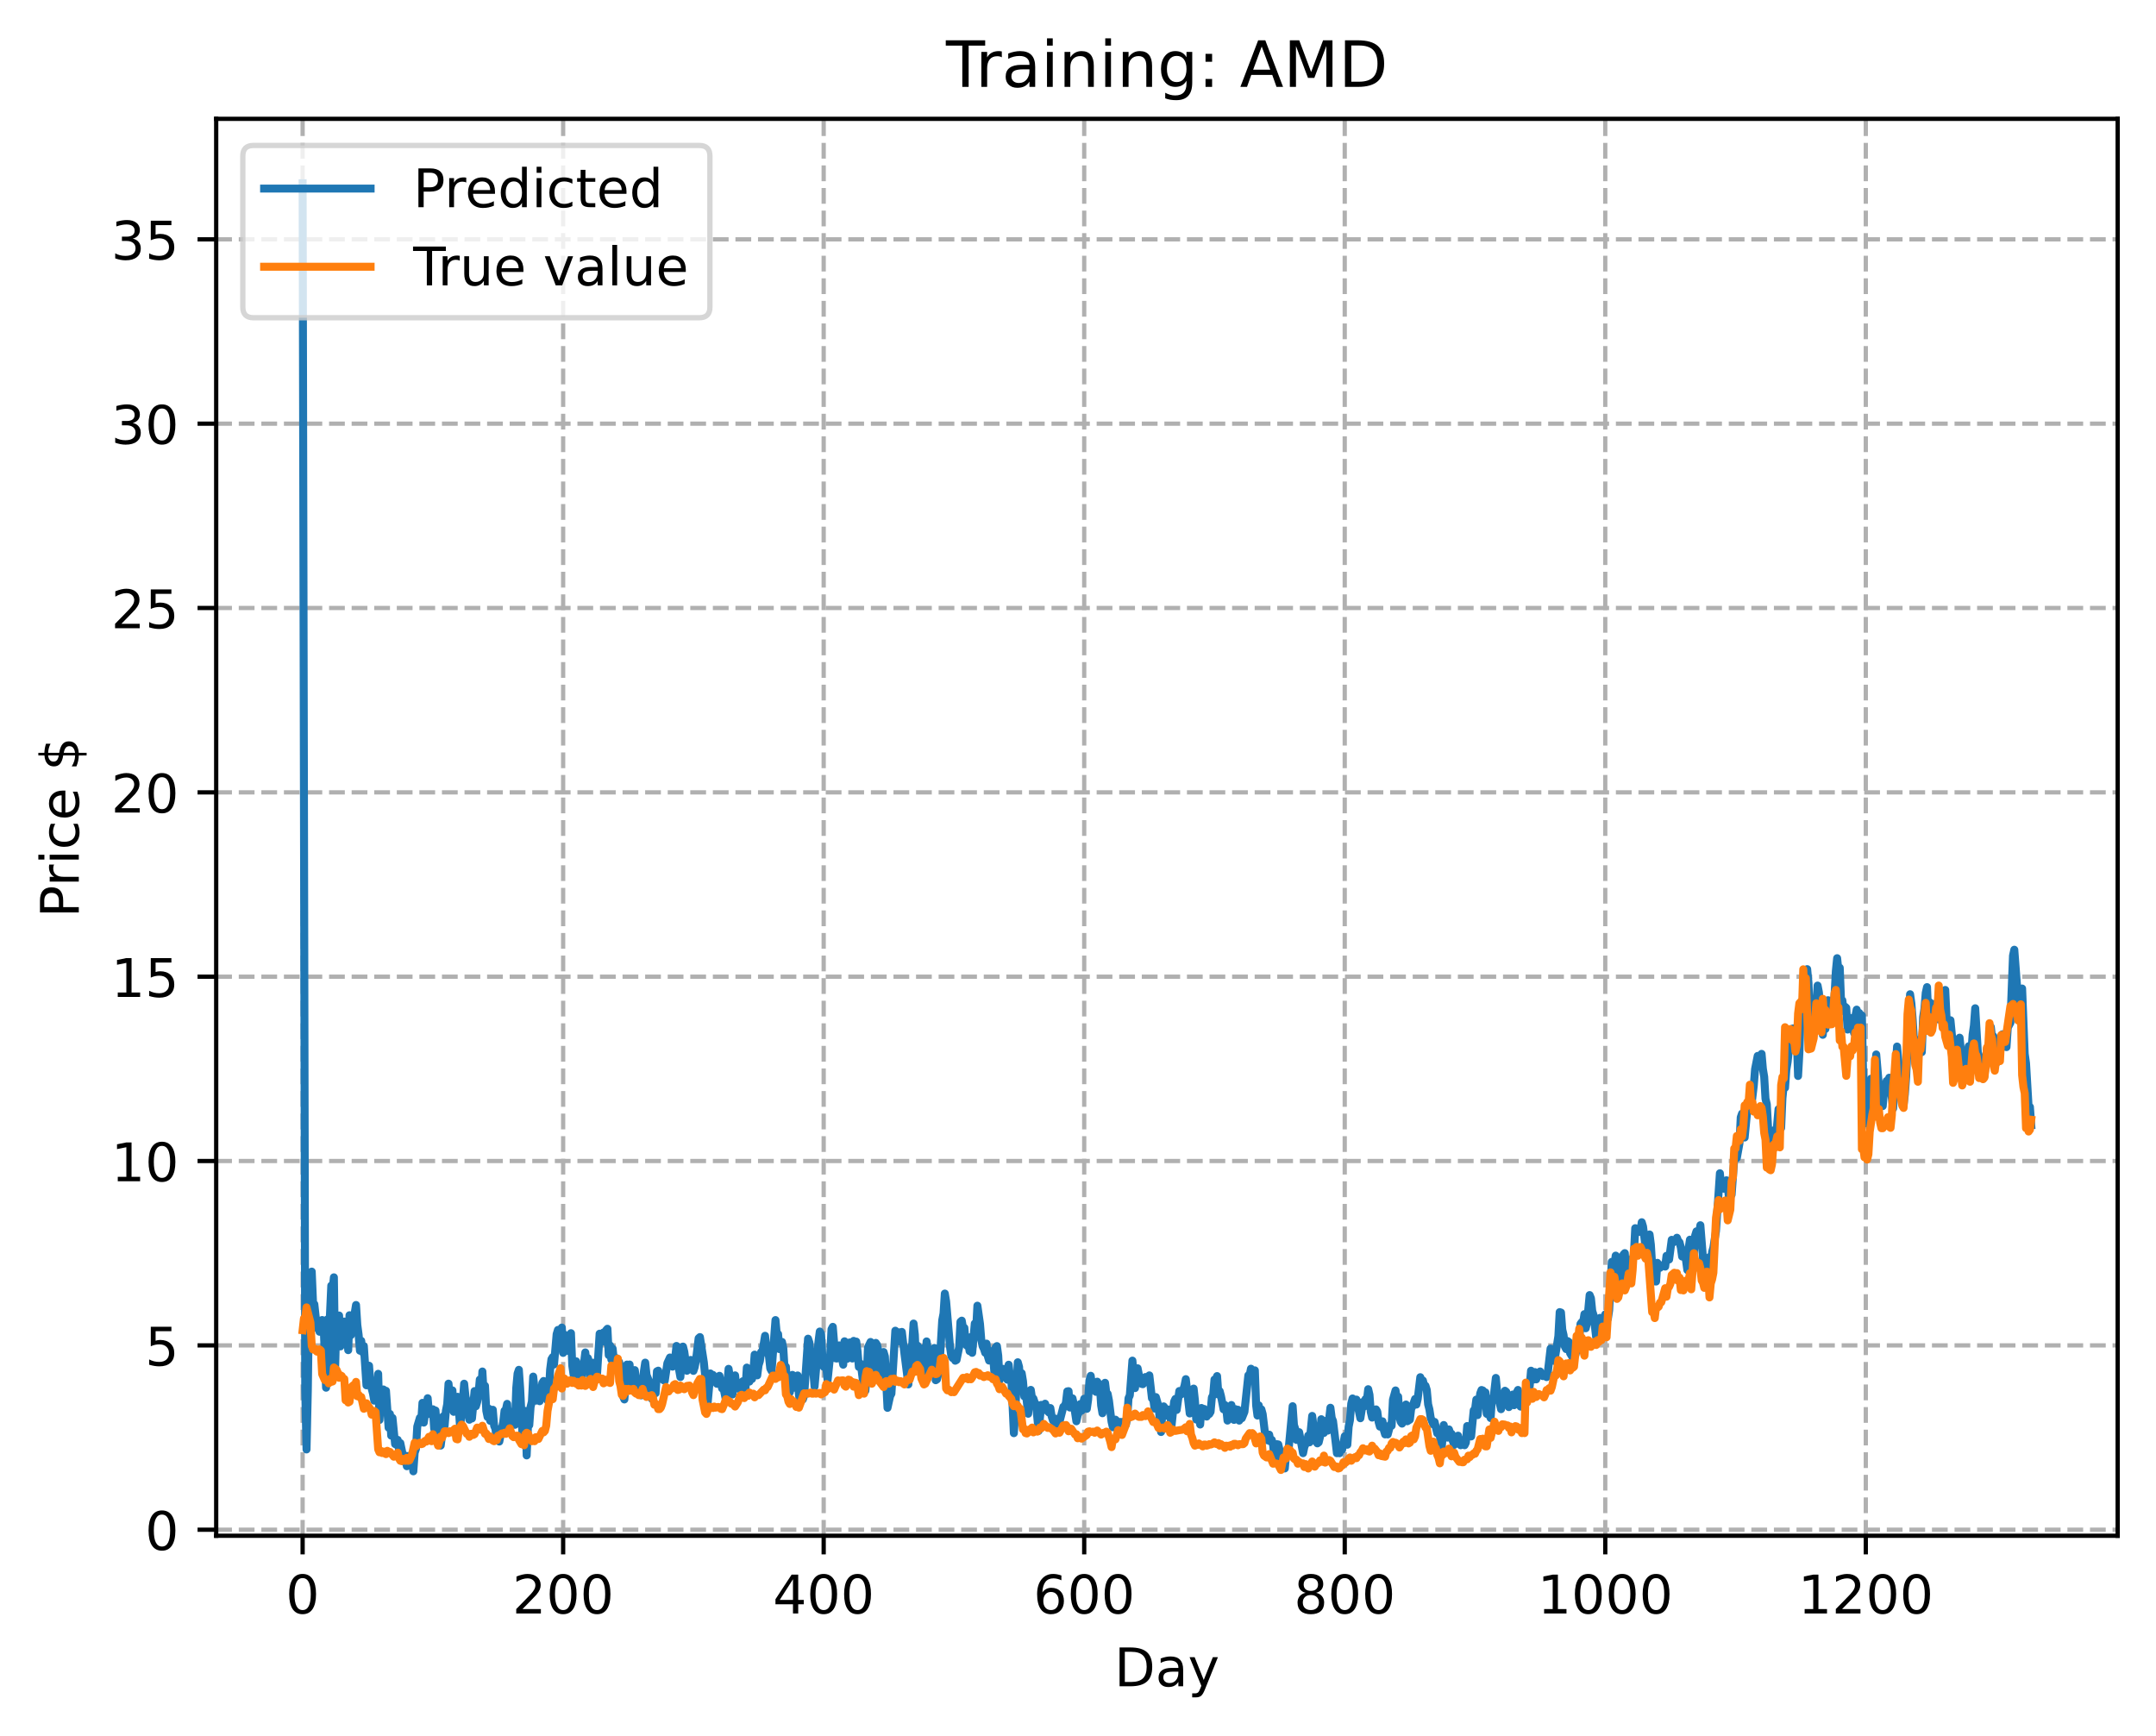 <?xml version="1.0" encoding="utf-8" standalone="no"?>
<!DOCTYPE svg PUBLIC "-//W3C//DTD SVG 1.1//EN"
  "http://www.w3.org/Graphics/SVG/1.1/DTD/svg11.dtd">
<!-- Created with matplotlib (https://matplotlib.org/) -->
<svg height="325.986pt" version="1.1" viewBox="0 0 404.923 325.986" width="404.923pt" xmlns="http://www.w3.org/2000/svg" xmlns:xlink="http://www.w3.org/1999/xlink">
 <defs>
  <style type="text/css">
*{stroke-linecap:butt;stroke-linejoin:round;}
  </style>
 </defs>
 <g id="figure_1">
  <g id="patch_1">
   <path d="M 0 325.986 
L 404.923 325.986 
L 404.923 0 
L 0 0 
z
" style="fill:#ffffff;"/>
  </g>
  <g id="axes_1">
   <g id="patch_2">
    <path d="M 40.603 288.43 
L 397.723 288.43 
L 397.723 22.318 
L 40.603 22.318 
z
" style="fill:#ffffff;"/>
   </g>
   <g id="matplotlib.axis_1">
    <g id="xtick_1">
     <g id="line2d_1">
      <path clip-path="url(#p517b21226f)" d="M 56.836 288.43 
L 56.836 22.318 
" style="fill:none;stroke:#b0b0b0;stroke-dasharray:2.96,1.28;stroke-dashoffset:0;stroke-width:0.8;"/>
     </g>
     <g id="line2d_2">
      <defs>
       <path d="M 0 0 
L 0 3.5 
" id="m8bcfa41cf7" style="stroke:#000000;stroke-width:0.8;"/>
      </defs>
      <g>
       <use style="stroke:#000000;stroke-width:0.8;" x="56.836" xlink:href="#m8bcfa41cf7" y="288.43"/>
      </g>
     </g>
     <g id="text_1">
      <!-- 0 -->
      <defs>
       <path d="M 31.781 66.406 
Q 24.172 66.406 20.328 58.906 
Q 16.5 51.422 16.5 36.375 
Q 16.5 21.391 20.328 13.891 
Q 24.172 6.391 31.781 6.391 
Q 39.453 6.391 43.281 13.891 
Q 47.125 21.391 47.125 36.375 
Q 47.125 51.422 43.281 58.906 
Q 39.453 66.406 31.781 66.406 
z
M 31.781 74.219 
Q 44.047 74.219 50.516 64.516 
Q 56.984 54.828 56.984 36.375 
Q 56.984 17.969 50.516 8.266 
Q 44.047 -1.422 31.781 -1.422 
Q 19.531 -1.422 13.062 8.266 
Q 6.594 17.969 6.594 36.375 
Q 6.594 54.828 13.062 64.516 
Q 19.531 74.219 31.781 74.219 
z
" id="DejaVuSans-48"/>
      </defs>
      <g transform="translate(53.655 303.029)scale(0.1 -0.1)">
       <use xlink:href="#DejaVuSans-48"/>
      </g>
     </g>
    </g>
    <g id="xtick_2">
     <g id="line2d_3">
      <path clip-path="url(#p517b21226f)" d="M 105.766 288.43 
L 105.766 22.318 
" style="fill:none;stroke:#b0b0b0;stroke-dasharray:2.96,1.28;stroke-dashoffset:0;stroke-width:0.8;"/>
     </g>
     <g id="line2d_4">
      <g>
       <use style="stroke:#000000;stroke-width:0.8;" x="105.766" xlink:href="#m8bcfa41cf7" y="288.43"/>
      </g>
     </g>
     <g id="text_2">
      <!-- 200 -->
      <defs>
       <path d="M 19.188 8.297 
L 53.609 8.297 
L 53.609 0 
L 7.328 0 
L 7.328 8.297 
Q 12.938 14.109 22.625 23.891 
Q 32.328 33.688 34.812 36.531 
Q 39.547 41.844 41.422 45.531 
Q 43.312 49.219 43.312 52.781 
Q 43.312 58.594 39.234 62.25 
Q 35.156 65.922 28.609 65.922 
Q 23.969 65.922 18.812 64.312 
Q 13.672 62.703 7.812 59.422 
L 7.812 69.391 
Q 13.766 71.781 18.938 73 
Q 24.125 74.219 28.422 74.219 
Q 39.75 74.219 46.484 68.547 
Q 53.219 62.891 53.219 53.422 
Q 53.219 48.922 51.531 44.891 
Q 49.859 40.875 45.406 35.406 
Q 44.188 33.984 37.641 27.219 
Q 31.109 20.453 19.188 8.297 
z
" id="DejaVuSans-50"/>
      </defs>
      <g transform="translate(96.223 303.029)scale(0.1 -0.1)">
       <use xlink:href="#DejaVuSans-50"/>
       <use x="63.623" xlink:href="#DejaVuSans-48"/>
       <use x="127.246" xlink:href="#DejaVuSans-48"/>
      </g>
     </g>
    </g>
    <g id="xtick_3">
     <g id="line2d_5">
      <path clip-path="url(#p517b21226f)" d="M 154.697 288.43 
L 154.697 22.318 
" style="fill:none;stroke:#b0b0b0;stroke-dasharray:2.96,1.28;stroke-dashoffset:0;stroke-width:0.8;"/>
     </g>
     <g id="line2d_6">
      <g>
       <use style="stroke:#000000;stroke-width:0.8;" x="154.697" xlink:href="#m8bcfa41cf7" y="288.43"/>
      </g>
     </g>
     <g id="text_3">
      <!-- 400 -->
      <defs>
       <path d="M 37.797 64.312 
L 12.891 25.391 
L 37.797 25.391 
z
M 35.203 72.906 
L 47.609 72.906 
L 47.609 25.391 
L 58.016 25.391 
L 58.016 17.188 
L 47.609 17.188 
L 47.609 0 
L 37.797 0 
L 37.797 17.188 
L 4.891 17.188 
L 4.891 26.703 
z
" id="DejaVuSans-52"/>
      </defs>
      <g transform="translate(145.153 303.029)scale(0.1 -0.1)">
       <use xlink:href="#DejaVuSans-52"/>
       <use x="63.623" xlink:href="#DejaVuSans-48"/>
       <use x="127.246" xlink:href="#DejaVuSans-48"/>
      </g>
     </g>
    </g>
    <g id="xtick_4">
     <g id="line2d_7">
      <path clip-path="url(#p517b21226f)" d="M 203.628 288.43 
L 203.628 22.318 
" style="fill:none;stroke:#b0b0b0;stroke-dasharray:2.96,1.28;stroke-dashoffset:0;stroke-width:0.8;"/>
     </g>
     <g id="line2d_8">
      <g>
       <use style="stroke:#000000;stroke-width:0.8;" x="203.628" xlink:href="#m8bcfa41cf7" y="288.43"/>
      </g>
     </g>
     <g id="text_4">
      <!-- 600 -->
      <defs>
       <path d="M 33.016 40.375 
Q 26.375 40.375 22.484 35.828 
Q 18.609 31.297 18.609 23.391 
Q 18.609 15.531 22.484 10.953 
Q 26.375 6.391 33.016 6.391 
Q 39.656 6.391 43.531 10.953 
Q 47.406 15.531 47.406 23.391 
Q 47.406 31.297 43.531 35.828 
Q 39.656 40.375 33.016 40.375 
z
M 52.594 71.297 
L 52.594 62.312 
Q 48.875 64.062 45.094 64.984 
Q 41.312 65.922 37.594 65.922 
Q 27.828 65.922 22.672 59.328 
Q 17.531 52.734 16.797 39.406 
Q 19.672 43.656 24.016 45.922 
Q 28.375 48.188 33.594 48.188 
Q 44.578 48.188 50.953 41.516 
Q 57.328 34.859 57.328 23.391 
Q 57.328 12.156 50.688 5.359 
Q 44.047 -1.422 33.016 -1.422 
Q 20.359 -1.422 13.672 8.266 
Q 6.984 17.969 6.984 36.375 
Q 6.984 53.656 15.188 63.938 
Q 23.391 74.219 37.203 74.219 
Q 40.922 74.219 44.703 73.484 
Q 48.484 72.75 52.594 71.297 
z
" id="DejaVuSans-54"/>
      </defs>
      <g transform="translate(194.084 303.029)scale(0.1 -0.1)">
       <use xlink:href="#DejaVuSans-54"/>
       <use x="63.623" xlink:href="#DejaVuSans-48"/>
       <use x="127.246" xlink:href="#DejaVuSans-48"/>
      </g>
     </g>
    </g>
    <g id="xtick_5">
     <g id="line2d_9">
      <path clip-path="url(#p517b21226f)" d="M 252.558 288.43 
L 252.558 22.318 
" style="fill:none;stroke:#b0b0b0;stroke-dasharray:2.96,1.28;stroke-dashoffset:0;stroke-width:0.8;"/>
     </g>
     <g id="line2d_10">
      <g>
       <use style="stroke:#000000;stroke-width:0.8;" x="252.558" xlink:href="#m8bcfa41cf7" y="288.43"/>
      </g>
     </g>
     <g id="text_5">
      <!-- 800 -->
      <defs>
       <path d="M 31.781 34.625 
Q 24.75 34.625 20.719 30.859 
Q 16.703 27.094 16.703 20.516 
Q 16.703 13.922 20.719 10.156 
Q 24.75 6.391 31.781 6.391 
Q 38.812 6.391 42.859 10.172 
Q 46.922 13.969 46.922 20.516 
Q 46.922 27.094 42.891 30.859 
Q 38.875 34.625 31.781 34.625 
z
M 21.922 38.812 
Q 15.578 40.375 12.031 44.719 
Q 8.5 49.078 8.5 55.328 
Q 8.5 64.062 14.719 69.141 
Q 20.953 74.219 31.781 74.219 
Q 42.672 74.219 48.875 69.141 
Q 55.078 64.062 55.078 55.328 
Q 55.078 49.078 51.531 44.719 
Q 48 40.375 41.703 38.812 
Q 48.828 37.156 52.797 32.312 
Q 56.781 27.484 56.781 20.516 
Q 56.781 9.906 50.312 4.234 
Q 43.844 -1.422 31.781 -1.422 
Q 19.734 -1.422 13.25 4.234 
Q 6.781 9.906 6.781 20.516 
Q 6.781 27.484 10.781 32.312 
Q 14.797 37.156 21.922 38.812 
z
M 18.312 54.391 
Q 18.312 48.734 21.844 45.562 
Q 25.391 42.391 31.781 42.391 
Q 38.141 42.391 41.719 45.562 
Q 45.312 48.734 45.312 54.391 
Q 45.312 60.062 41.719 63.234 
Q 38.141 66.406 31.781 66.406 
Q 25.391 66.406 21.844 63.234 
Q 18.312 60.062 18.312 54.391 
z
" id="DejaVuSans-56"/>
      </defs>
      <g transform="translate(243.015 303.029)scale(0.1 -0.1)">
       <use xlink:href="#DejaVuSans-56"/>
       <use x="63.623" xlink:href="#DejaVuSans-48"/>
       <use x="127.246" xlink:href="#DejaVuSans-48"/>
      </g>
     </g>
    </g>
    <g id="xtick_6">
     <g id="line2d_11">
      <path clip-path="url(#p517b21226f)" d="M 301.489 288.43 
L 301.489 22.318 
" style="fill:none;stroke:#b0b0b0;stroke-dasharray:2.96,1.28;stroke-dashoffset:0;stroke-width:0.8;"/>
     </g>
     <g id="line2d_12">
      <g>
       <use style="stroke:#000000;stroke-width:0.8;" x="301.489" xlink:href="#m8bcfa41cf7" y="288.43"/>
      </g>
     </g>
     <g id="text_6">
      <!-- 1000 -->
      <defs>
       <path d="M 12.406 8.297 
L 28.516 8.297 
L 28.516 63.922 
L 10.984 60.406 
L 10.984 69.391 
L 28.422 72.906 
L 38.281 72.906 
L 38.281 8.297 
L 54.391 8.297 
L 54.391 0 
L 12.406 0 
z
" id="DejaVuSans-49"/>
      </defs>
      <g transform="translate(288.764 303.029)scale(0.1 -0.1)">
       <use xlink:href="#DejaVuSans-49"/>
       <use x="63.623" xlink:href="#DejaVuSans-48"/>
       <use x="127.246" xlink:href="#DejaVuSans-48"/>
       <use x="190.869" xlink:href="#DejaVuSans-48"/>
      </g>
     </g>
    </g>
    <g id="xtick_7">
     <g id="line2d_13">
      <path clip-path="url(#p517b21226f)" d="M 350.419 288.43 
L 350.419 22.318 
" style="fill:none;stroke:#b0b0b0;stroke-dasharray:2.96,1.28;stroke-dashoffset:0;stroke-width:0.8;"/>
     </g>
     <g id="line2d_14">
      <g>
       <use style="stroke:#000000;stroke-width:0.8;" x="350.419" xlink:href="#m8bcfa41cf7" y="288.43"/>
      </g>
     </g>
     <g id="text_7">
      <!-- 1200 -->
      <g transform="translate(337.694 303.029)scale(0.1 -0.1)">
       <use xlink:href="#DejaVuSans-49"/>
       <use x="63.623" xlink:href="#DejaVuSans-50"/>
       <use x="127.246" xlink:href="#DejaVuSans-48"/>
       <use x="190.869" xlink:href="#DejaVuSans-48"/>
      </g>
     </g>
    </g>
    <g id="text_8">
     <!-- Day -->
     <defs>
      <path d="M 19.672 64.797 
L 19.672 8.109 
L 31.594 8.109 
Q 46.688 8.109 53.688 14.938 
Q 60.688 21.781 60.688 36.531 
Q 60.688 51.172 53.688 57.984 
Q 46.688 64.797 31.594 64.797 
z
M 9.812 72.906 
L 30.078 72.906 
Q 51.266 72.906 61.172 64.094 
Q 71.094 55.281 71.094 36.531 
Q 71.094 17.672 61.125 8.828 
Q 51.172 0 30.078 0 
L 9.812 0 
z
" id="DejaVuSans-68"/>
      <path d="M 34.281 27.484 
Q 23.391 27.484 19.188 25 
Q 14.984 22.516 14.984 16.5 
Q 14.984 11.719 18.141 8.906 
Q 21.297 6.109 26.703 6.109 
Q 34.188 6.109 38.703 11.406 
Q 43.219 16.703 43.219 25.484 
L 43.219 27.484 
z
M 52.203 31.203 
L 52.203 0 
L 43.219 0 
L 43.219 8.297 
Q 40.141 3.328 35.547 0.953 
Q 30.953 -1.422 24.312 -1.422 
Q 15.922 -1.422 10.953 3.297 
Q 6 8.016 6 15.922 
Q 6 25.141 12.172 29.828 
Q 18.359 34.516 30.609 34.516 
L 43.219 34.516 
L 43.219 35.406 
Q 43.219 41.609 39.141 45 
Q 35.062 48.391 27.688 48.391 
Q 23 48.391 18.547 47.266 
Q 14.109 46.141 10.016 43.891 
L 10.016 52.203 
Q 14.938 54.109 19.578 55.047 
Q 24.219 56 28.609 56 
Q 40.484 56 46.344 49.844 
Q 52.203 43.703 52.203 31.203 
z
" id="DejaVuSans-97"/>
      <path d="M 32.172 -5.078 
Q 28.375 -14.844 24.75 -17.812 
Q 21.141 -20.797 15.094 -20.797 
L 7.906 -20.797 
L 7.906 -13.281 
L 13.188 -13.281 
Q 16.891 -13.281 18.938 -11.516 
Q 21 -9.766 23.484 -3.219 
L 25.094 0.875 
L 2.984 54.688 
L 12.5 54.688 
L 29.594 11.922 
L 46.688 54.688 
L 56.203 54.688 
z
" id="DejaVuSans-121"/>
     </defs>
     <g transform="translate(209.29 316.707)scale(0.1 -0.1)">
      <use xlink:href="#DejaVuSans-68"/>
      <use x="77.002" xlink:href="#DejaVuSans-97"/>
      <use x="138.281" xlink:href="#DejaVuSans-121"/>
     </g>
    </g>
   </g>
   <g id="matplotlib.axis_2">
    <g id="ytick_1">
     <g id="line2d_15">
      <path clip-path="url(#p517b21226f)" d="M 40.603 287.3 
L 397.723 287.3 
" style="fill:none;stroke:#b0b0b0;stroke-dasharray:2.96,1.28;stroke-dashoffset:0;stroke-width:0.8;"/>
     </g>
     <g id="line2d_16">
      <defs>
       <path d="M 0 0 
L -3.5 0 
" id="m1996a74f80" style="stroke:#000000;stroke-width:0.8;"/>
      </defs>
      <g>
       <use style="stroke:#000000;stroke-width:0.8;" x="40.603" xlink:href="#m1996a74f80" y="287.3"/>
      </g>
     </g>
     <g id="text_9">
      <!-- 0 -->
      <g transform="translate(27.241 291.099)scale(0.1 -0.1)">
       <use xlink:href="#DejaVuSans-48"/>
      </g>
     </g>
    </g>
    <g id="ytick_2">
     <g id="line2d_17">
      <path clip-path="url(#p517b21226f)" d="M 40.603 252.678 
L 397.723 252.678 
" style="fill:none;stroke:#b0b0b0;stroke-dasharray:2.96,1.28;stroke-dashoffset:0;stroke-width:0.8;"/>
     </g>
     <g id="line2d_18">
      <g>
       <use style="stroke:#000000;stroke-width:0.8;" x="40.603" xlink:href="#m1996a74f80" y="252.678"/>
      </g>
     </g>
     <g id="text_10">
      <!-- 5 -->
      <defs>
       <path d="M 10.797 72.906 
L 49.516 72.906 
L 49.516 64.594 
L 19.828 64.594 
L 19.828 46.734 
Q 21.969 47.469 24.109 47.828 
Q 26.266 48.188 28.422 48.188 
Q 40.625 48.188 47.75 41.5 
Q 54.891 34.812 54.891 23.391 
Q 54.891 11.625 47.562 5.094 
Q 40.234 -1.422 26.906 -1.422 
Q 22.312 -1.422 17.547 -0.641 
Q 12.797 0.141 7.719 1.703 
L 7.719 11.625 
Q 12.109 9.234 16.797 8.062 
Q 21.484 6.891 26.703 6.891 
Q 35.156 6.891 40.078 11.328 
Q 45.016 15.766 45.016 23.391 
Q 45.016 31 40.078 35.438 
Q 35.156 39.891 26.703 39.891 
Q 22.75 39.891 18.812 39.016 
Q 14.891 38.141 10.797 36.281 
z
" id="DejaVuSans-53"/>
      </defs>
      <g transform="translate(27.241 256.477)scale(0.1 -0.1)">
       <use xlink:href="#DejaVuSans-53"/>
      </g>
     </g>
    </g>
    <g id="ytick_3">
     <g id="line2d_19">
      <path clip-path="url(#p517b21226f)" d="M 40.603 218.056 
L 397.723 218.056 
" style="fill:none;stroke:#b0b0b0;stroke-dasharray:2.96,1.28;stroke-dashoffset:0;stroke-width:0.8;"/>
     </g>
     <g id="line2d_20">
      <g>
       <use style="stroke:#000000;stroke-width:0.8;" x="40.603" xlink:href="#m1996a74f80" y="218.056"/>
      </g>
     </g>
     <g id="text_11">
      <!-- 10 -->
      <g transform="translate(20.878 221.856)scale(0.1 -0.1)">
       <use xlink:href="#DejaVuSans-49"/>
       <use x="63.623" xlink:href="#DejaVuSans-48"/>
      </g>
     </g>
    </g>
    <g id="ytick_4">
     <g id="line2d_21">
      <path clip-path="url(#p517b21226f)" d="M 40.603 183.435 
L 397.723 183.435 
" style="fill:none;stroke:#b0b0b0;stroke-dasharray:2.96,1.28;stroke-dashoffset:0;stroke-width:0.8;"/>
     </g>
     <g id="line2d_22">
      <g>
       <use style="stroke:#000000;stroke-width:0.8;" x="40.603" xlink:href="#m1996a74f80" y="183.435"/>
      </g>
     </g>
     <g id="text_12">
      <!-- 15 -->
      <g transform="translate(20.878 187.234)scale(0.1 -0.1)">
       <use xlink:href="#DejaVuSans-49"/>
       <use x="63.623" xlink:href="#DejaVuSans-53"/>
      </g>
     </g>
    </g>
    <g id="ytick_5">
     <g id="line2d_23">
      <path clip-path="url(#p517b21226f)" d="M 40.603 148.813 
L 397.723 148.813 
" style="fill:none;stroke:#b0b0b0;stroke-dasharray:2.96,1.28;stroke-dashoffset:0;stroke-width:0.8;"/>
     </g>
     <g id="line2d_24">
      <g>
       <use style="stroke:#000000;stroke-width:0.8;" x="40.603" xlink:href="#m1996a74f80" y="148.813"/>
      </g>
     </g>
     <g id="text_13">
      <!-- 20 -->
      <g transform="translate(20.878 152.612)scale(0.1 -0.1)">
       <use xlink:href="#DejaVuSans-50"/>
       <use x="63.623" xlink:href="#DejaVuSans-48"/>
      </g>
     </g>
    </g>
    <g id="ytick_6">
     <g id="line2d_25">
      <path clip-path="url(#p517b21226f)" d="M 40.603 114.192 
L 397.723 114.192 
" style="fill:none;stroke:#b0b0b0;stroke-dasharray:2.96,1.28;stroke-dashoffset:0;stroke-width:0.8;"/>
     </g>
     <g id="line2d_26">
      <g>
       <use style="stroke:#000000;stroke-width:0.8;" x="40.603" xlink:href="#m1996a74f80" y="114.192"/>
      </g>
     </g>
     <g id="text_14">
      <!-- 25 -->
      <g transform="translate(20.878 117.991)scale(0.1 -0.1)">
       <use xlink:href="#DejaVuSans-50"/>
       <use x="63.623" xlink:href="#DejaVuSans-53"/>
      </g>
     </g>
    </g>
    <g id="ytick_7">
     <g id="line2d_27">
      <path clip-path="url(#p517b21226f)" d="M 40.603 79.57 
L 397.723 79.57 
" style="fill:none;stroke:#b0b0b0;stroke-dasharray:2.96,1.28;stroke-dashoffset:0;stroke-width:0.8;"/>
     </g>
     <g id="line2d_28">
      <g>
       <use style="stroke:#000000;stroke-width:0.8;" x="40.603" xlink:href="#m1996a74f80" y="79.57"/>
      </g>
     </g>
     <g id="text_15">
      <!-- 30 -->
      <defs>
       <path d="M 40.578 39.312 
Q 47.656 37.797 51.625 33 
Q 55.609 28.219 55.609 21.188 
Q 55.609 10.406 48.188 4.484 
Q 40.766 -1.422 27.094 -1.422 
Q 22.516 -1.422 17.656 -0.516 
Q 12.797 0.391 7.625 2.203 
L 7.625 11.719 
Q 11.719 9.328 16.594 8.109 
Q 21.484 6.891 26.812 6.891 
Q 36.078 6.891 40.938 10.547 
Q 45.797 14.203 45.797 21.188 
Q 45.797 27.641 41.281 31.266 
Q 36.766 34.906 28.719 34.906 
L 20.219 34.906 
L 20.219 43.016 
L 29.109 43.016 
Q 36.375 43.016 40.234 45.922 
Q 44.094 48.828 44.094 54.297 
Q 44.094 59.906 40.109 62.906 
Q 36.141 65.922 28.719 65.922 
Q 24.656 65.922 20.016 65.031 
Q 15.375 64.156 9.812 62.312 
L 9.812 71.094 
Q 15.438 72.656 20.344 73.438 
Q 25.25 74.219 29.594 74.219 
Q 40.828 74.219 47.359 69.109 
Q 53.906 64.016 53.906 55.328 
Q 53.906 49.266 50.438 45.094 
Q 46.969 40.922 40.578 39.312 
z
" id="DejaVuSans-51"/>
      </defs>
      <g transform="translate(20.878 83.369)scale(0.1 -0.1)">
       <use xlink:href="#DejaVuSans-51"/>
       <use x="63.623" xlink:href="#DejaVuSans-48"/>
      </g>
     </g>
    </g>
    <g id="ytick_8">
     <g id="line2d_29">
      <path clip-path="url(#p517b21226f)" d="M 40.603 44.948 
L 397.723 44.948 
" style="fill:none;stroke:#b0b0b0;stroke-dasharray:2.96,1.28;stroke-dashoffset:0;stroke-width:0.8;"/>
     </g>
     <g id="line2d_30">
      <g>
       <use style="stroke:#000000;stroke-width:0.8;" x="40.603" xlink:href="#m1996a74f80" y="44.948"/>
      </g>
     </g>
     <g id="text_16">
      <!-- 35 -->
      <g transform="translate(20.878 48.748)scale(0.1 -0.1)">
       <use xlink:href="#DejaVuSans-51"/>
       <use x="63.623" xlink:href="#DejaVuSans-53"/>
      </g>
     </g>
    </g>
    <g id="text_17">
     <!-- Price $ -->
     <defs>
      <path d="M 19.672 64.797 
L 19.672 37.406 
L 32.078 37.406 
Q 38.969 37.406 42.719 40.969 
Q 46.484 44.531 46.484 51.125 
Q 46.484 57.672 42.719 61.234 
Q 38.969 64.797 32.078 64.797 
z
M 9.812 72.906 
L 32.078 72.906 
Q 44.344 72.906 50.609 67.359 
Q 56.891 61.812 56.891 51.125 
Q 56.891 40.328 50.609 34.812 
Q 44.344 29.297 32.078 29.297 
L 19.672 29.297 
L 19.672 0 
L 9.812 0 
z
" id="DejaVuSans-80"/>
      <path d="M 41.109 46.297 
Q 39.594 47.172 37.812 47.578 
Q 36.031 48 33.891 48 
Q 26.266 48 22.188 43.047 
Q 18.109 38.094 18.109 28.812 
L 18.109 0 
L 9.078 0 
L 9.078 54.688 
L 18.109 54.688 
L 18.109 46.188 
Q 20.953 51.172 25.484 53.578 
Q 30.031 56 36.531 56 
Q 37.453 56 38.578 55.875 
Q 39.703 55.766 41.062 55.516 
z
" id="DejaVuSans-114"/>
      <path d="M 9.422 54.688 
L 18.406 54.688 
L 18.406 0 
L 9.422 0 
z
M 9.422 75.984 
L 18.406 75.984 
L 18.406 64.594 
L 9.422 64.594 
z
" id="DejaVuSans-105"/>
      <path d="M 48.781 52.594 
L 48.781 44.188 
Q 44.969 46.297 41.141 47.344 
Q 37.312 48.391 33.406 48.391 
Q 24.656 48.391 19.812 42.844 
Q 14.984 37.312 14.984 27.297 
Q 14.984 17.281 19.812 11.734 
Q 24.656 6.203 33.406 6.203 
Q 37.312 6.203 41.141 7.25 
Q 44.969 8.297 48.781 10.406 
L 48.781 2.094 
Q 45.016 0.344 40.984 -0.531 
Q 36.969 -1.422 32.422 -1.422 
Q 20.062 -1.422 12.781 6.344 
Q 5.516 14.109 5.516 27.297 
Q 5.516 40.672 12.859 48.328 
Q 20.219 56 33.016 56 
Q 37.156 56 41.109 55.141 
Q 45.062 54.297 48.781 52.594 
z
" id="DejaVuSans-99"/>
      <path d="M 56.203 29.594 
L 56.203 25.203 
L 14.891 25.203 
Q 15.484 15.922 20.484 11.062 
Q 25.484 6.203 34.422 6.203 
Q 39.594 6.203 44.453 7.469 
Q 49.312 8.734 54.109 11.281 
L 54.109 2.781 
Q 49.266 0.734 44.188 -0.344 
Q 39.109 -1.422 33.891 -1.422 
Q 20.797 -1.422 13.156 6.188 
Q 5.516 13.812 5.516 26.812 
Q 5.516 40.234 12.766 48.109 
Q 20.016 56 32.328 56 
Q 43.359 56 49.781 48.891 
Q 56.203 41.797 56.203 29.594 
z
M 47.219 32.234 
Q 47.125 39.594 43.094 43.984 
Q 39.062 48.391 32.422 48.391 
Q 24.906 48.391 20.391 44.141 
Q 15.875 39.891 15.188 32.172 
z
" id="DejaVuSans-101"/>
      <path id="DejaVuSans-32"/>
      <path d="M 33.797 -14.703 
L 28.906 -14.703 
L 28.859 0 
Q 23.734 0.094 18.609 1.188 
Q 13.484 2.297 8.297 4.5 
L 8.297 13.281 
Q 13.281 10.156 18.375 8.562 
Q 23.484 6.984 28.906 6.938 
L 28.906 29.203 
Q 18.109 30.953 13.203 35.156 
Q 8.297 39.359 8.297 46.688 
Q 8.297 54.641 13.625 59.219 
Q 18.953 63.812 28.906 64.5 
L 28.906 75.984 
L 33.797 75.984 
L 33.797 64.656 
Q 38.328 64.453 42.578 63.688 
Q 46.828 62.938 50.875 61.625 
L 50.875 53.078 
Q 46.828 55.125 42.547 56.25 
Q 38.281 57.375 33.797 57.562 
L 33.797 36.719 
Q 44.875 35.016 50.094 30.609 
Q 55.328 26.219 55.328 18.609 
Q 55.328 10.359 49.781 5.594 
Q 44.234 0.828 33.797 0.094 
z
M 28.906 37.594 
L 28.906 57.625 
Q 23.25 56.984 20.266 54.391 
Q 17.281 51.812 17.281 47.516 
Q 17.281 43.312 20.031 40.969 
Q 22.797 38.625 28.906 37.594 
z
M 33.797 28.219 
L 33.797 7.078 
Q 39.984 7.906 43.141 10.594 
Q 46.297 13.281 46.297 17.672 
Q 46.297 21.969 43.281 24.5 
Q 40.281 27.047 33.797 28.219 
z
" id="DejaVuSans-36"/>
     </defs>
     <g transform="translate(14.798 172.342)rotate(-90)scale(0.1 -0.1)">
      <use xlink:href="#DejaVuSans-80"/>
      <use x="58.553" xlink:href="#DejaVuSans-114"/>
      <use x="99.666" xlink:href="#DejaVuSans-105"/>
      <use x="127.449" xlink:href="#DejaVuSans-99"/>
      <use x="182.43" xlink:href="#DejaVuSans-101"/>
      <use x="243.953" xlink:href="#DejaVuSans-32"/>
      <use x="275.74" xlink:href="#DejaVuSans-36"/>
     </g>
    </g>
   </g>
   <g id="line2d_31">
    <path clip-path="url(#p517b21226f)" d="M 56.836 34.414 
L 57.325 261.066 
L 57.57 272.224 
L 57.814 261.083 
L 58.059 243.138 
L 58.304 239.189 
L 58.548 238.825 
L 58.793 244.706 
L 59.038 244.952 
L 59.527 249.452 
L 59.772 248.312 
L 60.016 250.121 
L 60.506 247.917 
L 60.75 248.107 
L 61.24 260.629 
L 61.484 247.805 
L 61.729 257.333 
L 61.974 246.862 
L 62.218 241.457 
L 62.463 242.288 
L 62.708 239.899 
L 62.952 256.577 
L 63.197 247.344 
L 63.441 252.695 
L 63.686 247.071 
L 63.931 252.875 
L 64.175 249.611 
L 64.42 248.684 
L 64.665 248.204 
L 64.909 248.328 
L 65.154 249.736 
L 65.399 253.578 
L 65.643 247.018 
L 65.888 250.781 
L 66.133 247.793 
L 66.377 246.909 
L 66.622 246.582 
L 66.867 245.094 
L 67.111 248.857 
L 67.356 250.722 
L 67.601 253.677 
L 67.845 251.824 
L 68.09 253.947 
L 68.335 252.813 
L 68.824 260.18 
L 69.069 257.223 
L 69.313 256.5 
L 69.558 259.863 
L 70.047 261.699 
L 70.292 263.063 
L 70.536 260.198 
L 70.781 261.028 
L 71.026 258.02 
L 71.27 266.693 
L 71.515 262.948 
L 71.76 263.113 
L 72.004 260.959 
L 72.249 263.994 
L 72.494 261.211 
L 72.983 268.138 
L 73.228 265.551 
L 73.472 269.627 
L 73.717 266.303 
L 74.206 271.213 
L 74.451 271.352 
L 74.696 270.427 
L 74.94 272.227 
L 75.185 271.026 
L 75.919 274.55 
L 76.163 273.411 
L 76.408 275.375 
L 76.653 273.452 
L 76.897 273.785 
L 77.142 275.153 
L 77.387 274.266 
L 77.631 276.334 
L 77.876 272.855 
L 78.121 272.132 
L 78.365 267.933 
L 78.855 266.291 
L 79.099 267.073 
L 79.344 263.473 
L 79.589 267.186 
L 79.833 265.542 
L 80.078 265.091 
L 80.323 262.604 
L 80.567 265.562 
L 80.812 265.425 
L 81.056 265.694 
L 81.301 264.682 
L 81.546 268.332 
L 81.79 264.91 
L 82.035 268.079 
L 82.769 271.498 
L 83.014 269.633 
L 83.258 266.002 
L 83.503 267.801 
L 83.748 264.949 
L 83.992 263.732 
L 84.237 259.868 
L 84.482 262.456 
L 84.726 263.699 
L 84.971 261.135 
L 85.216 265.163 
L 85.46 264.209 
L 85.705 262.597 
L 85.95 262.338 
L 86.194 264.859 
L 86.439 268.552 
L 86.684 264.134 
L 86.928 263.183 
L 87.173 259.877 
L 87.417 262.233 
L 87.662 263.299 
L 87.907 265.495 
L 88.151 266.645 
L 88.396 263.689 
L 88.641 266.405 
L 89.13 261.263 
L 89.375 264.117 
L 89.619 263.295 
L 89.864 261.831 
L 90.109 259.1 
L 90.353 261.694 
L 90.598 257.586 
L 90.843 261.851 
L 91.087 260.272 
L 91.332 264.953 
L 91.577 266.134 
L 91.821 264.58 
L 92.066 266.851 
L 92.311 266.396 
L 92.555 264.774 
L 92.8 267.758 
L 93.044 268.342 
L 93.289 270.072 
L 93.534 269.941 
L 93.778 270.742 
L 94.512 267.093 
L 94.757 264.962 
L 95.002 264.775 
L 95.246 263.663 
L 95.491 268.217 
L 95.736 268.631 
L 95.98 265.937 
L 96.225 265.143 
L 96.714 267.596 
L 96.959 260.682 
L 97.204 257.983 
L 97.448 257.271 
L 97.693 260.771 
L 98.182 270.615 
L 98.427 265.464 
L 98.672 264.992 
L 98.916 273.345 
L 99.161 267.843 
L 99.405 267.658 
L 99.65 264.221 
L 99.895 263.248 
L 100.139 258.542 
L 100.629 263.066 
L 100.873 262.45 
L 101.118 262.233 
L 101.363 263.163 
L 101.607 261.78 
L 101.852 259.747 
L 102.097 259.369 
L 102.341 262.29 
L 102.586 260.712 
L 102.831 263.019 
L 103.075 261.532 
L 103.32 257.229 
L 103.565 255.29 
L 103.809 254.887 
L 104.054 256.271 
L 104.543 250.58 
L 104.788 249.777 
L 105.032 251.533 
L 105.277 251.476 
L 105.522 249.333 
L 105.766 254.094 
L 106.011 250.646 
L 106.256 250.936 
L 106.5 253.517 
L 106.745 253.736 
L 106.99 252.564 
L 107.234 250.39 
L 107.479 256.458 
L 107.724 258.173 
L 107.968 256.364 
L 108.213 255.674 
L 108.458 256.775 
L 108.702 259.498 
L 109.192 259.871 
L 109.436 256.852 
L 109.681 255.998 
L 109.926 254.005 
L 110.17 256.231 
L 110.415 255.073 
L 110.66 255.812 
L 110.904 259.079 
L 111.393 255.947 
L 111.638 257.786 
L 111.883 258.646 
L 112.127 258.174 
L 112.617 250.484 
L 112.861 250.85 
L 113.106 251.464 
L 113.351 250.253 
L 113.595 252.012 
L 113.84 249.84 
L 114.085 249.559 
L 114.329 254.512 
L 114.574 252.693 
L 114.819 255.339 
L 115.063 253.289 
L 115.308 255.741 
L 115.553 255.716 
L 115.797 255.098 
L 116.042 256.976 
L 116.287 255.814 
L 116.531 257.518 
L 116.776 260.898 
L 117.02 262.249 
L 117.265 262.836 
L 117.754 256.288 
L 117.999 256.623 
L 118.244 256.278 
L 118.488 259.955 
L 118.733 260 
L 118.978 260.363 
L 119.222 257.329 
L 119.467 258.939 
L 119.712 259.609 
L 119.956 259.09 
L 120.446 262.064 
L 120.69 261.386 
L 120.935 257.527 
L 121.18 255.921 
L 121.424 258.22 
L 121.914 259.484 
L 122.403 262.696 
L 122.648 262.12 
L 122.892 261.229 
L 123.137 261.656 
L 123.381 257.552 
L 123.626 257.43 
L 123.871 258.859 
L 124.115 258.615 
L 124.36 258.713 
L 124.605 259.206 
L 124.849 259.333 
L 125.339 256.025 
L 125.828 254.959 
L 126.073 255.196 
L 126.317 256.671 
L 126.807 255.028 
L 127.051 252.787 
L 127.296 254.42 
L 127.541 257.261 
L 127.785 258.632 
L 128.03 254.833 
L 128.275 252.91 
L 128.519 253.881 
L 129.008 257.449 
L 129.253 256.365 
L 129.498 256.466 
L 129.742 255.415 
L 129.987 256.005 
L 130.232 257.47 
L 130.476 256.744 
L 130.721 255.413 
L 131.21 251.345 
L 131.455 251.121 
L 132.189 255.842 
L 132.923 263.309 
L 133.412 257.952 
L 133.657 258.417 
L 133.902 258.227 
L 134.146 258.959 
L 134.391 258.954 
L 134.636 259.892 
L 135.125 258.394 
L 135.614 260.758 
L 135.859 260.56 
L 136.348 263.003 
L 136.837 257.086 
L 137.327 260.349 
L 137.571 261.91 
L 138.061 258.314 
L 138.305 260.77 
L 138.55 260.295 
L 139.039 261.022 
L 139.284 259.775 
L 139.529 259.404 
L 139.773 259.371 
L 140.018 260.767 
L 140.263 256.85 
L 140.752 259.482 
L 140.996 257.863 
L 141.241 258.989 
L 141.486 257.6 
L 141.73 254.418 
L 142.22 258.31 
L 142.464 256.426 
L 142.709 255.644 
L 142.954 253.931 
L 143.198 253.84 
L 143.688 250.879 
L 143.932 253.272 
L 144.422 254.74 
L 144.666 257.017 
L 144.911 257.479 
L 145.645 247.926 
L 145.89 250.615 
L 146.134 250.552 
L 146.379 253.379 
L 146.868 252.029 
L 147.113 253.203 
L 147.357 257.117 
L 147.602 256.683 
L 147.847 261.301 
L 148.091 260.221 
L 148.336 261.499 
L 148.581 260.184 
L 148.825 258.222 
L 149.07 260.638 
L 149.315 260.302 
L 149.804 258.33 
L 150.049 261.99 
L 150.293 263.424 
L 150.538 261.854 
L 150.783 262.829 
L 151.027 262.122 
L 151.761 251.421 
L 152.006 252.145 
L 152.251 254.785 
L 152.495 254.397 
L 152.984 260.428 
L 153.718 251.989 
L 153.963 250.077 
L 154.208 250.523 
L 154.452 254.84 
L 154.697 256.703 
L 154.942 255.016 
L 155.186 256.686 
L 155.431 259.245 
L 155.92 254.522 
L 156.165 249.654 
L 156.41 249.199 
L 156.899 255.1 
L 157.144 255.152 
L 157.388 253.394 
L 157.633 252.682 
L 157.878 254.282 
L 158.122 255.088 
L 158.367 256.31 
L 158.612 251.914 
L 158.856 252.831 
L 159.101 255.204 
L 159.345 254.319 
L 159.59 252.13 
L 160.079 255.144 
L 160.324 251.838 
L 160.569 254.23 
L 160.813 251.968 
L 161.058 253.801 
L 161.303 256.732 
L 161.547 256.056 
L 161.792 257.108 
L 162.281 261.058 
L 162.526 261.208 
L 162.771 258.447 
L 163.015 253.056 
L 163.505 252.039 
L 163.749 253.715 
L 163.994 257.757 
L 164.239 257.856 
L 164.483 252.215 
L 164.728 252.597 
L 164.972 253.82 
L 165.217 258.364 
L 165.462 255.309 
L 165.706 255.021 
L 165.951 253.926 
L 166.196 254.777 
L 166.685 264.414 
L 167.174 262.206 
L 167.419 261.746 
L 168.153 249.925 
L 168.398 251.305 
L 168.887 250.225 
L 169.132 251.978 
L 169.376 250.15 
L 169.866 254.24 
L 170.6 260.008 
L 171.089 253.132 
L 171.333 252.399 
L 171.578 248.579 
L 171.823 250.691 
L 172.067 256.614 
L 172.312 252.718 
L 172.557 253.7 
L 172.801 256.321 
L 173.046 254.182 
L 173.291 253.253 
L 173.535 256.298 
L 173.78 257.507 
L 174.025 251.936 
L 174.514 256.013 
L 174.759 256.432 
L 175.003 257.287 
L 175.248 253.823 
L 175.493 253.164 
L 175.737 259.224 
L 175.982 259.058 
L 176.227 258.028 
L 176.471 256.058 
L 176.96 247.966 
L 177.205 246.697 
L 177.45 242.947 
L 177.694 244.416 
L 178.428 253.005 
L 178.673 254.71 
L 178.918 255.062 
L 179.162 254.53 
L 179.407 255.56 
L 179.652 255.419 
L 180.141 253.007 
L 180.386 248.254 
L 180.63 248.036 
L 180.875 249.468 
L 181.12 249.389 
L 181.364 252.348 
L 181.609 252.751 
L 181.854 252.236 
L 182.098 253.763 
L 182.343 251.111 
L 182.588 254.078 
L 183.077 248.579 
L 183.321 249.849 
L 183.566 245.226 
L 184.055 248.644 
L 184.3 251.684 
L 184.545 252.832 
L 184.789 253.318 
L 185.034 254.071 
L 185.279 252.35 
L 185.523 254.722 
L 185.768 255.534 
L 186.013 255.368 
L 186.257 253.753 
L 186.502 254.547 
L 186.747 257.629 
L 186.991 253.068 
L 187.236 252.814 
L 187.481 254.619 
L 187.725 259.231 
L 187.97 258.166 
L 188.215 257.926 
L 188.459 257.086 
L 188.704 257.308 
L 188.948 258.583 
L 189.193 259.127 
L 189.438 256.315 
L 189.682 258.52 
L 189.927 258.738 
L 190.416 269.17 
L 190.661 265.43 
L 191.15 255.851 
L 191.395 256.722 
L 191.64 260.554 
L 191.884 257.904 
L 192.129 259.384 
L 192.374 262.267 
L 192.618 261.324 
L 193.108 265.523 
L 193.352 262.279 
L 193.597 261.038 
L 193.842 262.706 
L 194.086 262.662 
L 194.331 263.425 
L 194.575 263.726 
L 195.065 268.749 
L 195.554 263.855 
L 195.799 264.048 
L 196.043 263.915 
L 196.288 263.634 
L 196.777 265.075 
L 197.022 265.301 
L 197.267 264.447 
L 197.511 266.002 
L 197.756 266.783 
L 198.001 267.009 
L 198.245 266.44 
L 198.49 268.885 
L 198.735 267.296 
L 198.979 267.059 
L 199.713 264.206 
L 199.958 264.165 
L 200.203 263.385 
L 200.447 261.317 
L 200.692 261.28 
L 200.936 264.35 
L 201.181 263.662 
L 201.426 262.622 
L 201.67 263.722 
L 202.16 266.932 
L 202.404 265.772 
L 202.649 265.246 
L 202.894 263.697 
L 203.138 264.94 
L 203.628 262.701 
L 203.872 263.965 
L 204.117 264.602 
L 204.362 262.885 
L 204.606 259.278 
L 204.851 258.393 
L 205.096 260.298 
L 205.34 259.797 
L 205.83 261.405 
L 206.074 259.498 
L 206.563 260.247 
L 206.808 263.95 
L 207.053 265.422 
L 207.297 261.112 
L 207.542 259.705 
L 207.787 261.705 
L 208.031 261.787 
L 208.276 263.044 
L 208.765 267.027 
L 209.01 268.064 
L 209.255 266.918 
L 209.499 266.633 
L 209.744 266.877 
L 209.989 268.709 
L 210.233 267.527 
L 210.478 267.054 
L 210.967 268.079 
L 211.212 266.929 
L 211.457 267.557 
L 211.701 266.43 
L 211.946 262.608 
L 212.191 262.069 
L 212.68 255.543 
L 213.169 260.705 
L 213.414 257.651 
L 213.658 256.981 
L 214.148 259.478 
L 214.392 259.912 
L 214.637 259.971 
L 215.126 258.625 
L 215.371 259.579 
L 215.616 258.556 
L 215.86 258.317 
L 216.35 262.619 
L 216.594 262.735 
L 216.839 264.553 
L 217.084 262.387 
L 217.573 264.085 
L 218.062 268.95 
L 218.307 265.177 
L 218.551 264.136 
L 218.796 264.457 
L 219.041 265.888 
L 219.285 264.886 
L 219.53 264.732 
L 219.775 265.747 
L 220.019 267.841 
L 220.509 263.262 
L 220.753 262.734 
L 220.998 264.801 
L 221.487 261.252 
L 221.732 261.94 
L 221.977 261.752 
L 222.466 260.249 
L 222.711 259.023 
L 223.445 265.471 
L 223.689 263.544 
L 223.934 263.413 
L 224.179 260.796 
L 224.423 263.039 
L 224.668 266.609 
L 224.912 266.336 
L 225.157 265.437 
L 225.402 267.545 
L 225.646 264.437 
L 225.891 264.865 
L 226.136 264.613 
L 226.38 265.845 
L 226.625 266.05 
L 226.87 265.62 
L 227.114 265.573 
L 227.359 265.157 
L 227.604 262.451 
L 227.848 261.996 
L 228.093 259.096 
L 228.338 259.281 
L 228.582 258.445 
L 228.827 261.914 
L 229.072 261.276 
L 229.316 262.21 
L 229.806 264.695 
L 230.05 263.874 
L 230.295 264.469 
L 230.539 266.805 
L 230.784 266.524 
L 231.029 265.631 
L 231.273 263.878 
L 231.518 266.3 
L 231.763 266.676 
L 232.007 264.651 
L 232.252 266.091 
L 232.497 264.767 
L 232.741 266.811 
L 232.986 266.315 
L 233.231 266.362 
L 233.72 265.162 
L 234.454 258.305 
L 234.699 258.277 
L 234.943 257.062 
L 235.188 257.997 
L 235.433 257.825 
L 235.677 257.369 
L 235.922 263.972 
L 236.167 265.86 
L 236.411 263.94 
L 236.656 265.677 
L 236.9 264.693 
L 237.145 265.59 
L 237.634 269.619 
L 238.124 270.531 
L 238.368 269.447 
L 238.613 270.727 
L 238.858 270.427 
L 239.102 271.333 
L 239.347 273.897 
L 239.836 271.236 
L 240.081 271.286 
L 240.326 272.386 
L 240.57 274.853 
L 240.815 272.923 
L 241.06 275.35 
L 241.304 275.793 
L 241.549 273.061 
L 241.794 272.186 
L 242.038 271.963 
L 242.772 264.104 
L 243.017 267.626 
L 243.261 268.381 
L 243.506 270.435 
L 243.751 269.039 
L 243.995 268.984 
L 244.729 272.924 
L 244.974 271.74 
L 245.219 271.167 
L 245.463 271.027 
L 245.708 269.609 
L 245.953 270.887 
L 246.442 265.928 
L 246.687 267.836 
L 246.931 267.914 
L 247.176 270.721 
L 247.421 271.084 
L 247.665 270.892 
L 247.91 269.885 
L 248.155 266.546 
L 248.399 267.291 
L 248.644 269.13 
L 248.888 266.872 
L 249.133 267.575 
L 249.378 268.69 
L 249.867 264.393 
L 250.112 266.306 
L 250.356 266.882 
L 250.846 270.841 
L 251.09 272.932 
L 251.335 271.694 
L 251.58 272.938 
L 251.824 271.966 
L 252.069 272.275 
L 252.558 269.74 
L 252.803 271.134 
L 253.048 271.341 
L 253.292 267.952 
L 253.537 266.732 
L 253.782 263.625 
L 254.026 262.649 
L 254.271 264.268 
L 254.515 263.349 
L 254.76 262.866 
L 255.494 266.365 
L 255.983 263.298 
L 256.228 264.149 
L 256.473 262.754 
L 256.717 263.033 
L 256.962 260.909 
L 257.207 261.963 
L 257.451 265.21 
L 257.696 266.242 
L 257.941 265.067 
L 258.185 265.957 
L 258.43 264.704 
L 258.675 265.117 
L 258.919 267.054 
L 259.164 267.942 
L 259.409 267.678 
L 259.653 266.945 
L 259.898 268.58 
L 260.143 269.402 
L 260.387 268.834 
L 260.632 269.408 
L 261.121 267.557 
L 261.366 267.775 
L 261.61 262.888 
L 262.1 261.143 
L 262.344 262.801 
L 262.589 262.307 
L 262.834 266.143 
L 263.078 267.067 
L 263.323 267.374 
L 264.057 263.788 
L 264.302 266.93 
L 264.791 266.62 
L 265.036 264.554 
L 265.28 264.145 
L 265.77 262.741 
L 266.014 263.797 
L 266.259 262.767 
L 266.748 258.656 
L 266.993 259.371 
L 267.237 259.282 
L 267.482 260.233 
L 267.727 260.27 
L 267.971 261.067 
L 268.216 263.735 
L 268.461 264.713 
L 268.705 266.301 
L 269.195 267.536 
L 269.439 267.056 
L 269.929 269.204 
L 270.173 268.86 
L 270.418 269.367 
L 270.663 273.07 
L 271.152 267.637 
L 271.397 269.021 
L 271.641 268.761 
L 271.886 270.009 
L 272.131 268.464 
L 272.375 269.188 
L 272.62 269.283 
L 272.864 270.669 
L 273.109 271.377 
L 273.598 270.367 
L 273.843 269.638 
L 274.088 271.172 
L 274.332 271.433 
L 274.577 270.649 
L 274.822 270.448 
L 275.066 271.435 
L 275.311 270.939 
L 275.556 267.828 
L 276.045 269.746 
L 276.29 269.789 
L 276.779 264.889 
L 277.024 264.765 
L 277.268 262.863 
L 277.513 265.772 
L 278.002 261.702 
L 278.247 261.062 
L 278.491 261.148 
L 278.736 261.669 
L 278.981 261.51 
L 279.225 265.527 
L 279.47 265.675 
L 279.715 264.994 
L 279.959 266.33 
L 280.204 262.604 
L 280.449 263.046 
L 280.938 258.795 
L 281.183 261.501 
L 281.917 264.663 
L 282.161 262.505 
L 282.406 262.523 
L 282.651 261.202 
L 282.895 261.401 
L 283.385 264.275 
L 283.629 263.766 
L 283.874 262.548 
L 284.118 261.915 
L 284.363 263.916 
L 284.608 261.999 
L 285.097 261.05 
L 285.586 264.18 
L 285.831 263.261 
L 286.32 263.84 
L 286.565 262.655 
L 287.054 261.532 
L 287.299 260.282 
L 287.544 257.436 
L 287.788 257.937 
L 288.033 259.093 
L 288.278 257.694 
L 288.522 259.063 
L 288.767 257.975 
L 289.012 258.351 
L 289.256 257.58 
L 289.501 258.247 
L 289.746 258.449 
L 290.235 258.312 
L 290.479 258.641 
L 290.724 257.509 
L 291.213 253.286 
L 291.458 254.146 
L 291.703 253.884 
L 291.947 255.615 
L 292.681 250.938 
L 292.926 246.433 
L 293.171 246.51 
L 293.415 249.717 
L 293.66 250.754 
L 293.905 252.912 
L 294.149 253.379 
L 294.394 251.862 
L 294.639 252.028 
L 294.883 254.146 
L 295.373 254.96 
L 295.617 253.989 
L 295.862 254.534 
L 296.596 251.518 
L 296.84 248.636 
L 297.085 248.308 
L 297.33 248.388 
L 297.574 246.81 
L 297.819 249.466 
L 298.064 248.454 
L 298.553 243.233 
L 298.798 243.834 
L 299.042 246.232 
L 299.287 246.992 
L 299.776 251.104 
L 300.021 250.227 
L 300.266 248.424 
L 300.51 247.516 
L 300.755 249.141 
L 301 249.492 
L 301.244 247.692 
L 301.489 246.849 
L 301.734 247.642 
L 301.978 247.684 
L 302.223 246.08 
L 302.712 236.994 
L 302.957 237.626 
L 303.201 237.836 
L 303.446 235.822 
L 303.691 236.045 
L 303.935 241.891 
L 304.18 241.925 
L 304.425 241.031 
L 304.914 235.613 
L 305.159 235.354 
L 305.403 238.605 
L 305.648 239.295 
L 305.893 237.539 
L 306.137 236.63 
L 306.382 236.512 
L 306.627 236.937 
L 306.871 235.474 
L 307.116 230.67 
L 307.361 231.412 
L 307.605 231.056 
L 307.85 231.376 
L 308.094 231.102 
L 308.339 229.551 
L 308.584 230.367 
L 309.318 236.333 
L 309.562 232.787 
L 309.807 231.852 
L 310.052 233.758 
L 310.296 237.628 
L 310.541 239.705 
L 310.786 240.665 
L 311.03 240.687 
L 311.275 237.178 
L 311.764 238.11 
L 312.009 237.636 
L 312.254 237.804 
L 312.498 237.778 
L 312.743 237.881 
L 312.988 235.859 
L 313.232 236.014 
L 313.477 236.552 
L 313.966 232.856 
L 314.211 233.376 
L 314.455 233.083 
L 314.7 233.127 
L 314.945 232.465 
L 315.189 233.094 
L 315.434 233.326 
L 315.679 234.269 
L 315.923 235.997 
L 316.168 235.25 
L 316.413 235.828 
L 316.657 236.718 
L 316.902 238.528 
L 317.147 234.408 
L 317.391 232.826 
L 317.636 233.284 
L 317.881 235.728 
L 318.125 235.368 
L 318.37 232.046 
L 318.615 231.264 
L 318.859 233.527 
L 319.349 230.113 
L 319.838 236.268 
L 320.572 238.979 
L 320.816 237.031 
L 321.061 236.084 
L 321.306 239.735 
L 321.55 235.159 
L 321.795 234.284 
L 322.284 231.206 
L 323.018 220.35 
L 323.263 223.164 
L 323.508 223.065 
L 323.752 223.257 
L 323.997 222.744 
L 324.242 221.674 
L 324.486 222.746 
L 324.731 225.104 
L 324.976 224.447 
L 325.22 224.376 
L 325.71 217.676 
L 325.954 216.447 
L 326.199 217.478 
L 326.688 214.766 
L 326.933 209.849 
L 327.177 209.152 
L 327.422 213.333 
L 327.667 213.643 
L 328.156 208.541 
L 328.401 207.299 
L 328.645 208.189 
L 328.89 207.967 
L 329.379 203.919 
L 329.624 200.795 
L 330.113 198.313 
L 330.358 199.458 
L 330.603 199.229 
L 330.847 197.93 
L 331.092 200.754 
L 331.337 202.244 
L 331.581 206.341 
L 331.826 207.4 
L 332.07 211.771 
L 332.56 214.023 
L 332.804 214.03 
L 333.049 214.757 
L 333.294 212.23 
L 333.538 213.746 
L 334.028 208.312 
L 334.272 208.414 
L 334.517 211.856 
L 334.762 206.257 
L 335.006 203.853 
L 335.251 204.299 
L 335.496 200.906 
L 335.74 199.422 
L 335.985 197.022 
L 336.23 195.93 
L 336.474 193.758 
L 336.719 193.163 
L 337.208 193.085 
L 337.453 194.748 
L 337.698 202.082 
L 337.942 197.834 
L 338.187 189.934 
L 338.431 187.929 
L 338.676 187.902 
L 338.921 183.655 
L 339.165 186.522 
L 339.41 182.02 
L 339.655 184.621 
L 339.899 190.836 
L 340.144 189.645 
L 340.389 190.096 
L 340.633 190.784 
L 340.878 190.166 
L 341.123 188.977 
L 341.367 185.105 
L 341.612 186.379 
L 341.857 189.455 
L 342.101 190.125 
L 342.346 194.351 
L 342.591 190.849 
L 342.835 193.26 
L 343.08 188.882 
L 343.325 187.854 
L 343.569 189.845 
L 343.814 188.91 
L 344.058 189.717 
L 344.303 189.326 
L 344.548 186.985 
L 344.792 182.404 
L 345.037 179.961 
L 345.282 182.332 
L 345.526 181.756 
L 345.771 188.031 
L 346.016 187.883 
L 346.26 189.911 
L 346.505 189.065 
L 346.75 189.275 
L 346.994 193.362 
L 347.239 192.568 
L 347.484 191.177 
L 347.728 193.034 
L 347.973 192.903 
L 348.218 194.018 
L 348.462 190.831 
L 348.707 189.622 
L 348.952 191.645 
L 349.196 190.249 
L 349.441 190.988 
L 349.686 190.711 
L 349.93 202.623 
L 350.175 208.068 
L 350.419 208.194 
L 350.664 211.016 
L 351.153 206.667 
L 351.398 202.598 
L 351.643 202.693 
L 351.887 202.939 
L 352.132 201.345 
L 352.377 198.04 
L 352.866 203.775 
L 353.111 203.665 
L 353.6 207.739 
L 353.845 204.769 
L 354.334 203.012 
L 354.579 203.073 
L 354.823 202.408 
L 355.557 208.178 
L 356.291 196.552 
L 356.536 199.136 
L 356.78 203.8 
L 357.025 204.82 
L 357.27 205.266 
L 357.514 207.546 
L 357.759 205.471 
L 358.004 202.149 
L 358.738 186.727 
L 358.982 188.461 
L 359.227 191.546 
L 359.716 199.627 
L 359.961 198.532 
L 360.206 198.197 
L 360.45 197.407 
L 360.695 195.158 
L 360.94 197.605 
L 361.184 191.033 
L 361.429 189.499 
L 361.674 186.483 
L 361.918 185.394 
L 362.163 191.187 
L 362.407 188.218 
L 362.652 189 
L 362.897 191.933 
L 363.141 188.56 
L 363.386 189.518 
L 363.631 189.99 
L 363.875 188.899 
L 364.12 191.464 
L 364.365 186.904 
L 364.609 186.696 
L 364.854 188.173 
L 365.099 188.814 
L 365.343 185.929 
L 365.588 191.278 
L 365.833 192.648 
L 366.077 193.149 
L 366.322 191.616 
L 366.811 196.691 
L 367.056 198.344 
L 367.301 197.786 
L 367.545 198.127 
L 367.79 195.662 
L 368.034 194.89 
L 368.768 201.999 
L 369.013 198.716 
L 369.258 199.262 
L 369.747 196.495 
L 370.236 197.811 
L 370.481 194.303 
L 370.726 192.634 
L 370.97 189.365 
L 371.46 197.597 
L 371.949 199.577 
L 372.194 200.316 
L 372.438 202.602 
L 372.683 202.201 
L 373.172 196.984 
L 373.417 196.363 
L 373.662 196.062 
L 373.906 192.883 
L 374.151 194.949 
L 374.395 194.639 
L 374.64 198.405 
L 374.885 199.741 
L 375.129 197.359 
L 375.374 196.131 
L 375.619 195.575 
L 375.863 196.898 
L 376.108 194.246 
L 376.353 195.578 
L 376.597 194.881 
L 376.842 196.66 
L 377.087 192.994 
L 377.576 192.079 
L 378.065 179.491 
L 378.31 178.372 
L 379.044 188.066 
L 379.289 188.62 
L 379.533 187.691 
L 379.778 185.658 
L 380.267 197.923 
L 380.512 199.678 
L 381.001 207.983 
L 381.246 207.899 
L 381.49 211.326 
L 381.49 211.326 
" style="fill:none;stroke:#1f77b4;stroke-linecap:square;stroke-width:1.5;"/>
   </g>
   <g id="line2d_32">
    <path clip-path="url(#p517b21226f)" d="M 56.836 249.839 
L 57.081 247.623 
L 57.325 247.485 
L 57.57 245.546 
L 58.304 248.385 
L 58.548 252.747 
L 58.793 253.44 
L 59.038 253.509 
L 59.282 253.371 
L 59.527 253.855 
L 60.016 253.44 
L 60.261 253.648 
L 60.506 258.079 
L 60.995 259.187 
L 61.484 259.256 
L 61.729 259.81 
L 61.974 258.979 
L 62.218 259.533 
L 62.463 259.464 
L 62.708 256.833 
L 63.197 257.248 
L 63.441 257.802 
L 63.686 258.772 
L 63.931 258.287 
L 64.175 258.425 
L 64.42 258.91 
L 64.665 258.979 
L 64.909 262.995 
L 65.154 261.957 
L 65.399 263.411 
L 65.643 263.272 
L 65.888 261.334 
L 66.133 260.364 
L 66.377 260.156 
L 66.622 260.295 
L 66.867 259.533 
L 67.111 262.234 
L 67.356 261.957 
L 67.601 262.441 
L 67.845 262.372 
L 68.335 264.588 
L 68.579 264.311 
L 68.824 263.549 
L 69.558 264.657 
L 69.802 265.696 
L 70.047 265.003 
L 70.292 265.003 
L 70.536 265.211 
L 71.026 272.205 
L 71.27 272.759 
L 71.515 272.482 
L 71.76 272.897 
L 72.004 272.62 
L 72.249 272.966 
L 72.494 273.105 
L 72.738 272.482 
L 72.983 272.759 
L 73.228 272.689 
L 73.962 273.59 
L 74.206 273.243 
L 74.451 273.52 
L 74.696 272.828 
L 74.94 273.936 
L 75.185 274.351 
L 75.429 274.42 
L 75.674 274.005 
L 75.919 274.282 
L 76.163 274.351 
L 76.408 273.797 
L 76.653 274.351 
L 76.897 274.282 
L 77.387 273.174 
L 77.876 270.958 
L 78.121 271.651 
L 78.855 270.958 
L 79.099 271.235 
L 79.344 271.166 
L 79.833 270.612 
L 80.078 270.751 
L 80.567 269.85 
L 80.812 269.85 
L 81.056 270.681 
L 81.301 269.366 
L 81.546 270.127 
L 82.035 270.751 
L 82.28 271.512 
L 82.769 269.781 
L 83.014 270.058 
L 83.503 268.812 
L 83.748 268.812 
L 83.992 269.089 
L 84.237 269.158 
L 84.482 268.812 
L 84.726 269.02 
L 85.46 268.327 
L 85.705 270.266 
L 85.95 270.335 
L 86.194 268.396 
L 86.684 267.565 
L 86.928 267.773 
L 87.662 269.296 
L 87.907 269.296 
L 88.151 269.85 
L 88.396 269.296 
L 88.641 269.296 
L 88.885 269.504 
L 89.13 269.366 
L 89.619 268.119 
L 89.864 268.258 
L 90.109 268.258 
L 90.353 268.535 
L 90.598 267.773 
L 91.087 269.296 
L 91.332 269.227 
L 91.821 270.266 
L 92.066 269.781 
L 92.311 270.058 
L 92.555 270.543 
L 92.8 270.681 
L 93.044 270.474 
L 93.289 270.474 
L 93.534 269.643 
L 93.778 269.573 
L 94.268 269.227 
L 94.512 269.296 
L 94.757 269.089 
L 95.002 269.296 
L 95.246 268.95 
L 95.491 268.812 
L 95.736 268.258 
L 96.225 269.712 
L 96.47 269.92 
L 96.959 269.643 
L 97.204 269.643 
L 97.448 270.404 
L 97.938 271.235 
L 98.182 271.166 
L 98.427 271.443 
L 98.672 269.366 
L 98.916 269.089 
L 99.161 269.227 
L 99.405 269.85 
L 99.65 270.127 
L 99.895 270.681 
L 100.139 270.404 
L 100.384 270.681 
L 100.629 269.92 
L 100.873 270.197 
L 101.118 270.266 
L 101.852 268.743 
L 102.097 269.02 
L 102.341 268.743 
L 102.586 267.773 
L 102.831 265.003 
L 103.32 262.372 
L 103.565 262.303 
L 103.809 262.788 
L 104.054 260.78 
L 104.299 260.572 
L 104.543 259.949 
L 104.788 258.425 
L 105.277 256.971 
L 105.522 260.78 
L 105.766 259.118 
L 106.011 258.91 
L 106.5 259.879 
L 106.99 259.256 
L 107.234 259.256 
L 107.479 259.741 
L 107.724 259.325 
L 108.213 259.879 
L 108.458 259.533 
L 108.702 260.226 
L 108.947 260.018 
L 109.192 260.226 
L 109.436 259.187 
L 109.926 260.295 
L 110.17 259.949 
L 110.415 260.018 
L 110.66 259.256 
L 110.904 258.979 
L 111.149 259.118 
L 111.393 260.503 
L 111.638 259.602 
L 111.883 259.256 
L 112.127 258.564 
L 112.372 258.633 
L 112.617 259.048 
L 112.861 259.048 
L 113.106 258.91 
L 113.351 259.81 
L 113.595 259.187 
L 113.84 259.118 
L 114.085 259.602 
L 114.329 259.256 
L 114.574 259.741 
L 114.819 256.486 
L 115.063 257.387 
L 115.308 256.833 
L 115.553 256.625 
L 115.797 256.971 
L 116.042 255.171 
L 116.287 259.395 
L 116.531 260.295 
L 116.776 261.957 
L 117.02 262.164 
L 117.265 261.68 
L 117.51 260.849 
L 117.754 261.334 
L 117.999 260.849 
L 118.244 261.195 
L 118.488 260.918 
L 118.733 260.987 
L 118.978 260.849 
L 119.222 261.541 
L 119.467 261.749 
L 119.712 261.61 
L 119.956 262.026 
L 120.201 262.026 
L 120.446 261.749 
L 120.69 260.849 
L 120.935 261.749 
L 121.18 261.957 
L 121.424 262.372 
L 121.669 262.164 
L 121.914 262.303 
L 122.403 262.026 
L 122.648 262.511 
L 122.892 263.826 
L 123.137 263.619 
L 123.381 263.896 
L 123.626 264.657 
L 123.871 264.657 
L 124.115 264.38 
L 124.36 263.688 
L 125.094 260.503 
L 125.583 261.334 
L 125.828 260.78 
L 126.073 260.849 
L 126.317 260.641 
L 126.562 260.087 
L 126.807 259.949 
L 127.051 260.78 
L 127.296 261.057 
L 127.541 260.987 
L 127.785 260.226 
L 128.275 260.572 
L 128.519 260.918 
L 129.008 260.295 
L 129.498 260.226 
L 129.742 260.572 
L 129.987 261.541 
L 130.232 262.026 
L 130.476 261.057 
L 130.721 260.78 
L 130.966 259.81 
L 131.455 258.979 
L 131.7 258.979 
L 131.944 262.857 
L 132.434 265.28 
L 132.678 265.557 
L 133.168 264.172 
L 133.412 264.311 
L 133.657 264.242 
L 133.902 264.449 
L 134.146 264.172 
L 134.391 264.38 
L 134.88 264.242 
L 135.125 264.311 
L 135.369 264.588 
L 135.614 264.657 
L 136.103 263.48 
L 136.348 262.788 
L 137.082 263.272 
L 137.327 263.619 
L 137.571 263.619 
L 138.061 264.172 
L 138.55 263.411 
L 139.039 262.095 
L 139.284 261.957 
L 139.773 262.58 
L 140.018 262.095 
L 140.263 261.957 
L 140.507 262.164 
L 140.752 261.541 
L 140.996 261.818 
L 141.486 261.749 
L 141.73 262.441 
L 141.975 262.026 
L 142.464 262.026 
L 143.443 260.987 
L 143.688 261.126 
L 143.932 260.641 
L 144.177 260.503 
L 145.156 258.356 
L 145.4 258.356 
L 145.645 258.979 
L 145.89 258.425 
L 146.134 258.702 
L 146.624 256.348 
L 146.868 256.971 
L 147.113 258.356 
L 147.357 258.425 
L 147.602 261.887 
L 147.847 262.234 
L 148.091 263.272 
L 148.336 263.688 
L 148.581 262.788 
L 148.825 263.203 
L 149.07 263.203 
L 149.315 263.549 
L 149.559 264.242 
L 149.804 263.965 
L 150.049 264.38 
L 151.027 261.68 
L 151.272 261.749 
L 151.517 261.68 
L 151.761 261.749 
L 152.251 261.541 
L 152.495 261.749 
L 152.74 261.749 
L 152.984 261.61 
L 153.229 261.749 
L 153.963 261.61 
L 154.208 261.887 
L 154.697 261.61 
L 154.942 261.472 
L 155.186 259.949 
L 155.431 260.918 
L 155.92 260.226 
L 156.165 260.572 
L 156.41 260.641 
L 156.654 260.987 
L 157.388 259.256 
L 157.633 259.325 
L 158.122 259.256 
L 158.367 259.256 
L 158.612 260.226 
L 158.856 260.433 
L 159.101 259.533 
L 159.345 259.118 
L 159.59 259.187 
L 159.835 259.602 
L 160.079 259.533 
L 160.324 260.433 
L 160.569 259.672 
L 160.813 259.741 
L 161.058 260.641 
L 161.303 262.026 
L 161.792 261.057 
L 162.037 261.264 
L 162.281 261.749 
L 162.526 258.772 
L 162.771 257.525 
L 163.015 257.871 
L 163.26 257.664 
L 163.505 259.256 
L 163.749 259.879 
L 164.483 258.218 
L 164.728 258.772 
L 164.972 258.979 
L 165.217 259.533 
L 165.951 260.503 
L 166.44 259.395 
L 166.685 259.741 
L 166.93 259.879 
L 167.419 258.979 
L 167.664 259.256 
L 167.908 258.91 
L 168.153 259.533 
L 168.642 259.325 
L 168.887 259.602 
L 169.132 259.395 
L 169.866 260.018 
L 170.11 259.325 
L 170.355 259.048 
L 170.6 259.187 
L 170.844 259.118 
L 171.333 257.594 
L 171.823 257.664 
L 172.067 256.556 
L 172.312 256.348 
L 172.801 257.11 
L 173.046 258.91 
L 173.535 260.018 
L 173.78 259.879 
L 175.003 257.248 
L 175.248 257.941 
L 175.493 257.802 
L 175.737 258.079 
L 175.982 258.01 
L 176.471 257.04 
L 176.716 255.171 
L 176.96 255.933 
L 177.205 255.032 
L 177.45 255.656 
L 177.694 260.78 
L 177.939 261.126 
L 178.184 260.987 
L 178.673 261.472 
L 178.918 261.264 
L 179.162 261.472 
L 180.875 258.772 
L 181.12 258.91 
L 181.609 258.633 
L 181.854 259.048 
L 182.098 258.841 
L 182.343 259.048 
L 182.588 258.702 
L 183.077 257.733 
L 183.321 257.664 
L 183.566 257.941 
L 183.811 257.871 
L 184.055 258.356 
L 184.3 258.287 
L 184.789 258.633 
L 185.034 258.425 
L 185.279 258.495 
L 185.523 258.287 
L 185.768 258.564 
L 186.013 258.564 
L 186.257 258.702 
L 186.502 259.048 
L 186.991 259.048 
L 187.236 259.879 
L 187.481 260.226 
L 187.725 260.918 
L 187.97 260.849 
L 188.215 260.433 
L 188.948 261.749 
L 189.193 261.68 
L 189.438 262.164 
L 189.927 262.718 
L 190.172 263.688 
L 190.416 264.103 
L 190.661 263.826 
L 190.906 263.757 
L 191.15 264.034 
L 191.395 264.588 
L 191.64 264.588 
L 192.129 268.466 
L 192.374 268.327 
L 192.618 269.158 
L 192.863 269.227 
L 193.108 269.02 
L 193.352 268.466 
L 193.597 268.812 
L 193.842 268.119 
L 194.086 269.02 
L 194.331 268.673 
L 194.82 268.881 
L 195.309 268.119 
L 195.554 268.258 
L 196.043 267.427 
L 196.777 268.189 
L 197.022 268.05 
L 197.756 268.535 
L 198.245 269.227 
L 198.49 268.812 
L 198.979 269.089 
L 199.713 267.704 
L 200.203 267.635 
L 200.447 267.981 
L 200.692 268.812 
L 200.936 268.743 
L 201.181 268.327 
L 201.915 269.435 
L 202.16 269.366 
L 202.404 270.127 
L 202.649 270.058 
L 202.894 269.85 
L 203.138 270.197 
L 204.117 269.504 
L 204.362 268.881 
L 204.606 268.812 
L 204.851 268.95 
L 205.34 268.881 
L 205.585 269.089 
L 206.074 268.673 
L 206.808 269.435 
L 207.297 269.089 
L 207.542 269.089 
L 207.787 268.881 
L 208.031 269.089 
L 208.521 270.751 
L 208.765 271.789 
L 209.01 270.335 
L 209.255 270.197 
L 209.499 270.335 
L 209.989 268.604 
L 210.233 269.089 
L 210.478 269.227 
L 210.723 269.504 
L 211.457 267.565 
L 211.701 264.38 
L 211.946 266.319 
L 212.68 266.042 
L 213.169 265.488 
L 213.658 265.973 
L 213.903 266.111 
L 214.392 266.111 
L 214.637 265.765 
L 215.126 265.973 
L 215.371 265.765 
L 215.616 265.073 
L 216.594 267.081 
L 216.839 267.011 
L 217.084 267.081 
L 217.573 268.189 
L 217.818 268.258 
L 218.307 268.119 
L 218.796 268.327 
L 219.285 267.635 
L 219.53 267.981 
L 219.775 269.089 
L 220.019 268.95 
L 220.264 268.466 
L 220.753 268.743 
L 221.487 268.604 
L 221.977 268.535 
L 222.221 268.466 
L 222.711 268.05 
L 222.955 268.812 
L 223.2 268.604 
L 223.445 267.427 
L 223.689 269.435 
L 223.934 270.058 
L 224.179 271.028 
L 224.423 271.512 
L 224.668 271.166 
L 224.912 271.374 
L 225.157 271.097 
L 225.891 271.651 
L 226.136 271.305 
L 226.38 271.305 
L 226.625 271.512 
L 226.87 271.443 
L 227.114 271.235 
L 227.359 271.305 
L 227.604 271.235 
L 228.093 270.889 
L 228.338 271.166 
L 228.582 271.235 
L 228.827 271.028 
L 229.072 271.512 
L 229.316 271.235 
L 229.561 271.512 
L 229.806 271.512 
L 230.05 271.928 
L 230.295 271.512 
L 230.539 271.582 
L 230.784 271.512 
L 231.029 271.72 
L 231.273 271.374 
L 231.518 271.512 
L 231.763 271.166 
L 232.007 271.166 
L 232.497 271.443 
L 232.741 271.235 
L 233.475 271.235 
L 233.72 271.028 
L 233.965 270.197 
L 234.699 269.158 
L 234.943 269.227 
L 235.188 269.158 
L 235.433 269.435 
L 235.922 271.097 
L 236.167 270.681 
L 236.411 270.543 
L 236.656 269.781 
L 236.9 270.197 
L 237.145 272.828 
L 237.39 273.382 
L 237.879 273.728 
L 238.124 273.728 
L 238.368 273.105 
L 239.102 274.905 
L 239.592 274.836 
L 239.836 274.905 
L 240.081 275.113 
L 240.57 276.082 
L 241.06 273.728 
L 241.304 273.936 
L 241.549 273.936 
L 241.794 272.066 
L 242.038 272.551 
L 242.283 272.343 
L 242.527 272.689 
L 242.772 272.828 
L 243.017 273.936 
L 243.261 274.144 
L 243.506 274.144 
L 243.751 274.905 
L 243.995 274.559 
L 244.24 274.836 
L 244.729 274.836 
L 244.974 275.528 
L 245.219 274.974 
L 245.463 275.182 
L 245.708 275.805 
L 246.442 274.49 
L 246.687 274.767 
L 246.931 275.459 
L 247.176 275.044 
L 247.665 274.697 
L 247.91 274.282 
L 248.399 274.559 
L 248.644 273.382 
L 248.888 274.697 
L 249.378 274.213 
L 249.622 274.213 
L 249.867 274.351 
L 250.601 275.528 
L 250.846 275.39 
L 251.09 275.459 
L 251.335 275.805 
L 251.58 275.736 
L 251.824 275.39 
L 252.069 275.251 
L 252.314 274.628 
L 252.558 274.836 
L 253.048 274.42 
L 253.292 273.936 
L 253.537 273.728 
L 253.782 274.351 
L 254.271 273.797 
L 254.515 273.659 
L 254.76 273.867 
L 255.005 273.382 
L 255.249 273.313 
L 255.494 272.759 
L 255.739 272.482 
L 255.983 271.997 
L 256.228 272.412 
L 256.473 272.412 
L 256.717 272.205 
L 256.962 272.551 
L 257.207 272.62 
L 257.696 271.512 
L 257.941 272.066 
L 258.185 272.066 
L 258.675 272.689 
L 258.919 273.313 
L 259.164 272.966 
L 259.409 273.451 
L 260.143 273.59 
L 260.387 272.62 
L 260.632 272.482 
L 260.876 271.928 
L 261.121 271.928 
L 261.366 271.097 
L 261.61 270.82 
L 261.855 271.166 
L 262.1 270.958 
L 262.344 271.097 
L 262.834 271.858 
L 263.568 270.751 
L 263.812 271.028 
L 264.057 270.335 
L 264.302 270.958 
L 264.546 271.097 
L 264.791 270.958 
L 265.036 269.712 
L 265.28 269.573 
L 265.525 270.335 
L 265.77 269.781 
L 266.014 268.119 
L 266.503 267.081 
L 266.748 266.527 
L 266.993 266.527 
L 267.237 266.665 
L 267.727 268.119 
L 267.971 268.258 
L 268.461 271.582 
L 268.705 272.482 
L 268.95 271.097 
L 269.195 270.751 
L 269.439 271.72 
L 269.684 271.997 
L 269.929 273.243 
L 270.173 273.797 
L 270.418 274.836 
L 270.663 272.828 
L 270.907 273.313 
L 271.152 272.62 
L 271.397 272.966 
L 271.641 272.551 
L 271.886 272.897 
L 272.131 272.066 
L 272.375 272.482 
L 272.62 273.52 
L 272.864 272.966 
L 273.109 272.828 
L 273.354 273.59 
L 274.088 274.559 
L 274.332 274.42 
L 274.577 274.628 
L 274.822 274.628 
L 275.066 274.144 
L 275.556 274.074 
L 275.8 273.382 
L 276.045 273.659 
L 276.29 273.313 
L 276.534 273.243 
L 276.779 272.966 
L 277.024 273.036 
L 277.268 272.482 
L 277.513 272.205 
L 278.002 270.266 
L 278.247 270.889 
L 278.491 270.197 
L 278.736 271.374 
L 278.981 271.651 
L 279.225 271.651 
L 279.715 268.466 
L 279.959 270.058 
L 280.693 267.011 
L 280.938 267.912 
L 281.183 267.981 
L 281.427 268.743 
L 281.672 267.981 
L 281.917 268.05 
L 282.161 267.496 
L 282.651 267.565 
L 282.895 267.704 
L 283.14 267.704 
L 283.385 268.189 
L 283.629 267.912 
L 283.874 269.02 
L 284.118 268.327 
L 284.363 268.189 
L 284.608 267.842 
L 284.852 267.912 
L 285.097 268.466 
L 285.342 268.604 
L 285.586 268.189 
L 285.831 269.158 
L 286.076 268.604 
L 286.32 269.158 
L 286.565 259.672 
L 286.81 263.411 
L 287.054 261.957 
L 287.299 261.472 
L 287.544 262.303 
L 287.788 262.718 
L 288.033 261.403 
L 288.278 262.372 
L 288.522 262.372 
L 288.767 261.957 
L 289.012 261.818 
L 289.501 262.095 
L 289.746 262.026 
L 289.99 262.441 
L 290.235 261.887 
L 290.479 261.057 
L 290.724 261.057 
L 290.969 260.71 
L 291.213 261.195 
L 291.458 260.503 
L 291.947 258.218 
L 292.192 258.356 
L 292.437 257.179 
L 292.681 255.448 
L 292.926 255.656 
L 293.66 258.495 
L 293.905 256.348 
L 294.149 256.071 
L 294.394 256.417 
L 294.639 256.002 
L 294.883 257.387 
L 295.128 256.833 
L 295.373 256.902 
L 295.617 256.694 
L 295.862 254.409 
L 296.106 250.878 
L 296.351 251.986 
L 296.596 249.562 
L 296.84 252.54 
L 297.085 251.224 
L 297.33 253.509 
L 297.574 254.617 
L 297.819 251.847 
L 298.308 251.709 
L 298.553 252.193 
L 298.798 252.955 
L 299.042 252.401 
L 299.287 252.54 
L 299.532 251.986 
L 299.776 252.609 
L 300.021 251.709 
L 300.266 252.055 
L 300.51 251.501 
L 300.755 251.709 
L 301 249.147 
L 301.244 249.839 
L 301.489 249.839 
L 301.734 251.155 
L 302.467 238.968 
L 302.712 239.868 
L 302.957 240.076 
L 303.201 239.799 
L 303.446 241.322 
L 303.691 243.953 
L 303.935 243.676 
L 304.425 241.53 
L 304.669 241.045 
L 305.159 242.361 
L 305.403 241.738 
L 305.648 240.699 
L 305.893 239.176 
L 306.382 241.045 
L 306.627 238.552 
L 306.871 234.536 
L 307.116 234.813 
L 307.361 234.19 
L 307.605 235.852 
L 307.85 235.575 
L 308.094 234.19 
L 309.073 236.406 
L 309.318 235.298 
L 309.562 236.475 
L 310.296 246.446 
L 310.541 246.169 
L 310.786 247.554 
L 311.03 245.477 
L 311.275 245.615 
L 311.52 245.408 
L 311.764 244.646 
L 312.009 244.577 
L 312.743 241.945 
L 312.988 243.538 
L 313.232 242.015 
L 313.477 241.668 
L 313.722 241.114 
L 313.966 239.453 
L 314.455 239.037 
L 314.7 240.353 
L 314.945 239.106 
L 315.189 240.561 
L 315.434 239.937 
L 315.679 242.292 
L 315.923 241.461 
L 316.168 242.361 
L 316.413 240.561 
L 316.657 241.114 
L 317.147 240.422 
L 317.391 239.106 
L 317.636 242.153 
L 318.125 235.367 
L 318.615 238.068 
L 318.859 237.445 
L 319.104 237.237 
L 319.349 238.206 
L 319.593 240.491 
L 319.838 240.907 
L 320.082 241.876 
L 320.327 239.106 
L 320.572 238.829 
L 320.816 239.245 
L 321.061 243.676 
L 321.306 241.045 
L 321.55 240.284 
L 321.795 239.037 
L 322.284 228.72 
L 322.774 225.396 
L 323.018 227.127 
L 323.263 226.366 
L 323.508 226.573 
L 323.752 226.158 
L 323.997 225.466 
L 324.242 225.604 
L 324.486 229.205 
L 324.976 227.197 
L 325.22 221.865 
L 325.465 221.103 
L 325.71 215.702 
L 325.954 215.702 
L 326.199 213.348 
L 326.443 214.317 
L 326.688 214.248 
L 326.933 212.102 
L 327.177 213.486 
L 327.422 211.478 
L 327.667 207.601 
L 327.911 207.878 
L 328.156 206.978 
L 328.401 207.116 
L 328.645 203.723 
L 328.89 207.324 
L 329.135 207.047 
L 329.379 208.778 
L 329.624 208.155 
L 329.869 208.155 
L 330.113 209.47 
L 330.358 208.916 
L 330.603 207.739 
L 330.847 208.085 
L 331.092 209.747 
L 331.337 212.794 
L 331.581 214.04 
L 331.826 219.303 
L 332.07 218.887 
L 332.315 219.649 
L 332.56 219.788 
L 332.804 218.68 
L 333.049 215.01 
L 333.294 215.633 
L 333.783 213.417 
L 334.028 213.833 
L 334.272 215.494 
L 334.517 203.792 
L 334.762 202.269 
L 335.006 202.546 
L 335.251 192.921 
L 335.496 195.275 
L 335.74 193.406 
L 335.985 194.375 
L 336.23 193.267 
L 336.474 193.891 
L 336.719 195.483 
L 336.964 195.206 
L 337.208 197.491 
L 337.453 196.383 
L 337.698 190.359 
L 337.942 188.42 
L 338.187 188.143 
L 338.431 189.528 
L 338.676 182.05 
L 338.921 187.174 
L 339.165 183.712 
L 339.655 197.076 
L 340.144 196.937 
L 340.633 194.998 
L 341.123 188.42 
L 341.612 190.498 
L 341.857 192.783 
L 342.101 193.891 
L 342.346 187.589 
L 342.591 191.606 
L 342.835 189.667 
L 343.08 191.813 
L 343.325 192.436 
L 344.058 192.367 
L 344.303 190.013 
L 344.548 186.551 
L 344.792 185.928 
L 345.037 189.251 
L 345.282 189.182 
L 345.526 195.414 
L 345.771 193.683 
L 346.016 196.591 
L 346.26 196.591 
L 346.75 202.061 
L 346.994 198.738 
L 347.239 197.63 
L 347.484 198.391 
L 347.728 196.522 
L 347.973 197.284 
L 348.218 196.383 
L 348.462 193.891 
L 348.707 194.445 
L 348.952 192.99 
L 349.196 195.206 
L 349.441 192.99 
L 349.686 215.841 
L 349.93 215.356 
L 350.175 217.364 
L 350.419 216.741 
L 350.664 217.78 
L 350.909 216.81 
L 351.153 212.586 
L 351.643 209.332 
L 351.887 208.224 
L 352.132 199.015 
L 352.377 209.747 
L 352.621 209.263 
L 352.866 208.293 
L 353.111 210.855 
L 353.355 211.894 
L 353.6 211.894 
L 353.845 211.271 
L 354.089 211.132 
L 354.579 209.817 
L 354.823 211.617 
L 355.068 211.825 
L 355.313 209.47 
L 355.557 204 
L 355.802 201.577 
L 356.046 197.976 
L 356.291 202.269 
L 357.27 207.67 
L 357.514 208.085 
L 358.004 199.776 
L 358.248 190.498 
L 358.493 187.728 
L 358.738 189.182 
L 358.982 189.805 
L 359.227 194.514 
L 359.472 195.691 
L 359.716 200.053 
L 359.961 200.884 
L 360.206 203.169 
L 360.45 195.968 
L 360.695 197.145 
L 361.674 188.351 
L 361.918 193.614 
L 362.163 190.913 
L 362.407 191.744 
L 362.652 193.96 
L 362.897 193.475 
L 363.141 191.744 
L 363.386 191.19 
L 363.631 189.251 
L 363.875 189.598 
L 364.12 185.097 
L 364.365 189.528 
L 364.609 190.705 
L 364.854 193.06 
L 365.099 192.367 
L 365.343 194.722 
L 365.833 196.453 
L 366.077 194.306 
L 366.567 198.461 
L 366.811 203.377 
L 367.056 202.615 
L 367.301 198.945 
L 367.545 197.145 
L 368.034 201.854 
L 368.279 201.646 
L 368.524 203.862 
L 368.768 203.031 
L 369.013 200.884 
L 369.258 200.746 
L 369.502 201.23 
L 369.747 202.615 
L 369.992 203.169 
L 370.481 197.284 
L 370.726 195.968 
L 370.97 197.837 
L 371.215 198.253 
L 371.46 199.846 
L 371.704 202.477 
L 371.949 200.399 
L 372.194 202.131 
L 372.438 202.684 
L 372.683 202.408 
L 372.928 200.607 
L 373.172 196.73 
L 373.417 196.453 
L 373.662 192.16 
L 373.906 194.445 
L 374.151 195.206 
L 374.395 199.984 
L 374.64 201.092 
L 374.885 199.084 
L 375.374 199.015 
L 375.619 199.292 
L 375.863 194.375 
L 376.108 195.137 
L 376.353 194.929 
L 376.597 195.691 
L 377.576 188.974 
L 377.821 188.836 
L 378.065 188.559 
L 378.799 190.705 
L 379.044 191.675 
L 379.289 189.667 
L 379.533 188.628 
L 379.778 201.923 
L 380.022 204.139 
L 380.267 205.316 
L 380.512 211.894 
L 380.756 211.271 
L 381.001 212.517 
L 381.246 212.171 
L 381.49 210.301 
L 381.49 210.301 
" style="fill:none;stroke:#ff7f0e;stroke-linecap:square;stroke-width:1.5;"/>
   </g>
   <g id="patch_3">
    <path d="M 40.603 288.43 
L 40.603 22.318 
" style="fill:none;stroke:#000000;stroke-linecap:square;stroke-linejoin:miter;stroke-width:0.8;"/>
   </g>
   <g id="patch_4">
    <path d="M 397.723 288.43 
L 397.723 22.318 
" style="fill:none;stroke:#000000;stroke-linecap:square;stroke-linejoin:miter;stroke-width:0.8;"/>
   </g>
   <g id="patch_5">
    <path d="M 40.603 288.43 
L 397.723 288.43 
" style="fill:none;stroke:#000000;stroke-linecap:square;stroke-linejoin:miter;stroke-width:0.8;"/>
   </g>
   <g id="patch_6">
    <path d="M 40.603 22.318 
L 397.723 22.318 
" style="fill:none;stroke:#000000;stroke-linecap:square;stroke-linejoin:miter;stroke-width:0.8;"/>
   </g>
   <g id="text_18">
    <!-- Training: AMD -->
    <defs>
     <path d="M -0.297 72.906 
L 61.375 72.906 
L 61.375 64.594 
L 35.5 64.594 
L 35.5 0 
L 25.594 0 
L 25.594 64.594 
L -0.297 64.594 
z
" id="DejaVuSans-84"/>
     <path d="M 54.891 33.016 
L 54.891 0 
L 45.906 0 
L 45.906 32.719 
Q 45.906 40.484 42.875 44.328 
Q 39.844 48.188 33.797 48.188 
Q 26.516 48.188 22.312 43.547 
Q 18.109 38.922 18.109 30.906 
L 18.109 0 
L 9.078 0 
L 9.078 54.688 
L 18.109 54.688 
L 18.109 46.188 
Q 21.344 51.125 25.703 53.562 
Q 30.078 56 35.797 56 
Q 45.219 56 50.047 50.172 
Q 54.891 44.344 54.891 33.016 
z
" id="DejaVuSans-110"/>
     <path d="M 45.406 27.984 
Q 45.406 37.75 41.375 43.109 
Q 37.359 48.484 30.078 48.484 
Q 22.859 48.484 18.828 43.109 
Q 14.797 37.75 14.797 27.984 
Q 14.797 18.266 18.828 12.891 
Q 22.859 7.516 30.078 7.516 
Q 37.359 7.516 41.375 12.891 
Q 45.406 18.266 45.406 27.984 
z
M 54.391 6.781 
Q 54.391 -7.172 48.188 -13.984 
Q 42 -20.797 29.203 -20.797 
Q 24.469 -20.797 20.266 -20.094 
Q 16.062 -19.391 12.109 -17.922 
L 12.109 -9.188 
Q 16.062 -11.328 19.922 -12.344 
Q 23.781 -13.375 27.781 -13.375 
Q 36.625 -13.375 41.016 -8.766 
Q 45.406 -4.156 45.406 5.172 
L 45.406 9.625 
Q 42.625 4.781 38.281 2.391 
Q 33.938 0 27.875 0 
Q 17.828 0 11.672 7.656 
Q 5.516 15.328 5.516 27.984 
Q 5.516 40.672 11.672 48.328 
Q 17.828 56 27.875 56 
Q 33.938 56 38.281 53.609 
Q 42.625 51.219 45.406 46.391 
L 45.406 54.688 
L 54.391 54.688 
z
" id="DejaVuSans-103"/>
     <path d="M 11.719 12.406 
L 22.016 12.406 
L 22.016 0 
L 11.719 0 
z
M 11.719 51.703 
L 22.016 51.703 
L 22.016 39.312 
L 11.719 39.312 
z
" id="DejaVuSans-58"/>
     <path d="M 34.188 63.188 
L 20.797 26.906 
L 47.609 26.906 
z
M 28.609 72.906 
L 39.797 72.906 
L 67.578 0 
L 57.328 0 
L 50.688 18.703 
L 17.828 18.703 
L 11.188 0 
L 0.781 0 
z
" id="DejaVuSans-65"/>
     <path d="M 9.812 72.906 
L 24.516 72.906 
L 43.109 23.297 
L 61.812 72.906 
L 76.516 72.906 
L 76.516 0 
L 66.891 0 
L 66.891 64.016 
L 48.094 14.016 
L 38.188 14.016 
L 19.391 64.016 
L 19.391 0 
L 9.812 0 
z
" id="DejaVuSans-77"/>
    </defs>
    <g transform="translate(177.663 16.318)scale(0.12 -0.12)">
     <use xlink:href="#DejaVuSans-84"/>
     <use x="46.334" xlink:href="#DejaVuSans-114"/>
     <use x="87.447" xlink:href="#DejaVuSans-97"/>
     <use x="148.727" xlink:href="#DejaVuSans-105"/>
     <use x="176.51" xlink:href="#DejaVuSans-110"/>
     <use x="239.889" xlink:href="#DejaVuSans-105"/>
     <use x="267.672" xlink:href="#DejaVuSans-110"/>
     <use x="331.051" xlink:href="#DejaVuSans-103"/>
     <use x="394.527" xlink:href="#DejaVuSans-58"/>
     <use x="428.219" xlink:href="#DejaVuSans-32"/>
     <use x="460.006" xlink:href="#DejaVuSans-65"/>
     <use x="528.414" xlink:href="#DejaVuSans-77"/>
     <use x="614.693" xlink:href="#DejaVuSans-68"/>
    </g>
   </g>
   <g id="legend_1">
    <g id="patch_7">
     <path d="M 47.603 59.674 
L 131.331 59.674 
Q 133.331 59.674 133.331 57.674 
L 133.331 29.318 
Q 133.331 27.318 131.331 27.318 
L 47.603 27.318 
Q 45.603 27.318 45.603 29.318 
L 45.603 57.674 
Q 45.603 59.674 47.603 59.674 
z
" style="fill:#ffffff;opacity:0.8;stroke:#cccccc;stroke-linejoin:miter;"/>
    </g>
    <g id="line2d_33">
     <path d="M 49.603 35.417 
L 69.603 35.417 
" style="fill:none;stroke:#1f77b4;stroke-linecap:square;stroke-width:1.5;"/>
    </g>
    <g id="line2d_34"/>
    <g id="text_19">
     <!-- Predicted -->
     <defs>
      <path d="M 45.406 46.391 
L 45.406 75.984 
L 54.391 75.984 
L 54.391 0 
L 45.406 0 
L 45.406 8.203 
Q 42.578 3.328 38.25 0.953 
Q 33.938 -1.422 27.875 -1.422 
Q 17.969 -1.422 11.734 6.484 
Q 5.516 14.406 5.516 27.297 
Q 5.516 40.188 11.734 48.094 
Q 17.969 56 27.875 56 
Q 33.938 56 38.25 53.625 
Q 42.578 51.266 45.406 46.391 
z
M 14.797 27.297 
Q 14.797 17.391 18.875 11.75 
Q 22.953 6.109 30.078 6.109 
Q 37.203 6.109 41.297 11.75 
Q 45.406 17.391 45.406 27.297 
Q 45.406 37.203 41.297 42.844 
Q 37.203 48.484 30.078 48.484 
Q 22.953 48.484 18.875 42.844 
Q 14.797 37.203 14.797 27.297 
z
" id="DejaVuSans-100"/>
      <path d="M 18.312 70.219 
L 18.312 54.688 
L 36.812 54.688 
L 36.812 47.703 
L 18.312 47.703 
L 18.312 18.016 
Q 18.312 11.328 20.141 9.422 
Q 21.969 7.516 27.594 7.516 
L 36.812 7.516 
L 36.812 0 
L 27.594 0 
Q 17.188 0 13.234 3.875 
Q 9.281 7.766 9.281 18.016 
L 9.281 47.703 
L 2.688 47.703 
L 2.688 54.688 
L 9.281 54.688 
L 9.281 70.219 
z
" id="DejaVuSans-116"/>
     </defs>
     <g transform="translate(77.603 38.917)scale(0.1 -0.1)">
      <use xlink:href="#DejaVuSans-80"/>
      <use x="58.553" xlink:href="#DejaVuSans-114"/>
      <use x="97.416" xlink:href="#DejaVuSans-101"/>
      <use x="158.939" xlink:href="#DejaVuSans-100"/>
      <use x="222.416" xlink:href="#DejaVuSans-105"/>
      <use x="250.199" xlink:href="#DejaVuSans-99"/>
      <use x="305.18" xlink:href="#DejaVuSans-116"/>
      <use x="344.389" xlink:href="#DejaVuSans-101"/>
      <use x="405.912" xlink:href="#DejaVuSans-100"/>
     </g>
    </g>
    <g id="line2d_35">
     <path d="M 49.603 50.095 
L 69.603 50.095 
" style="fill:none;stroke:#ff7f0e;stroke-linecap:square;stroke-width:1.5;"/>
    </g>
    <g id="line2d_36"/>
    <g id="text_20">
     <!-- True value -->
     <defs>
      <path d="M 8.5 21.578 
L 8.5 54.688 
L 17.484 54.688 
L 17.484 21.922 
Q 17.484 14.156 20.5 10.266 
Q 23.531 6.391 29.594 6.391 
Q 36.859 6.391 41.078 11.031 
Q 45.312 15.672 45.312 23.688 
L 45.312 54.688 
L 54.297 54.688 
L 54.297 0 
L 45.312 0 
L 45.312 8.406 
Q 42.047 3.422 37.719 1 
Q 33.406 -1.422 27.688 -1.422 
Q 18.266 -1.422 13.375 4.438 
Q 8.5 10.297 8.5 21.578 
z
M 31.109 56 
z
" id="DejaVuSans-117"/>
      <path d="M 2.984 54.688 
L 12.5 54.688 
L 29.594 8.797 
L 46.688 54.688 
L 56.203 54.688 
L 35.688 0 
L 23.484 0 
z
" id="DejaVuSans-118"/>
      <path d="M 9.422 75.984 
L 18.406 75.984 
L 18.406 0 
L 9.422 0 
z
" id="DejaVuSans-108"/>
     </defs>
     <g transform="translate(77.603 53.595)scale(0.1 -0.1)">
      <use xlink:href="#DejaVuSans-84"/>
      <use x="46.334" xlink:href="#DejaVuSans-114"/>
      <use x="87.447" xlink:href="#DejaVuSans-117"/>
      <use x="150.826" xlink:href="#DejaVuSans-101"/>
      <use x="212.35" xlink:href="#DejaVuSans-32"/>
      <use x="244.137" xlink:href="#DejaVuSans-118"/>
      <use x="303.316" xlink:href="#DejaVuSans-97"/>
      <use x="364.596" xlink:href="#DejaVuSans-108"/>
      <use x="392.379" xlink:href="#DejaVuSans-117"/>
      <use x="455.758" xlink:href="#DejaVuSans-101"/>
     </g>
    </g>
   </g>
  </g>
 </g>
 <defs>
  <clipPath id="p517b21226f">
   <rect height="266.112" width="357.12" x="40.603" y="22.318"/>
  </clipPath>
 </defs>
</svg>
